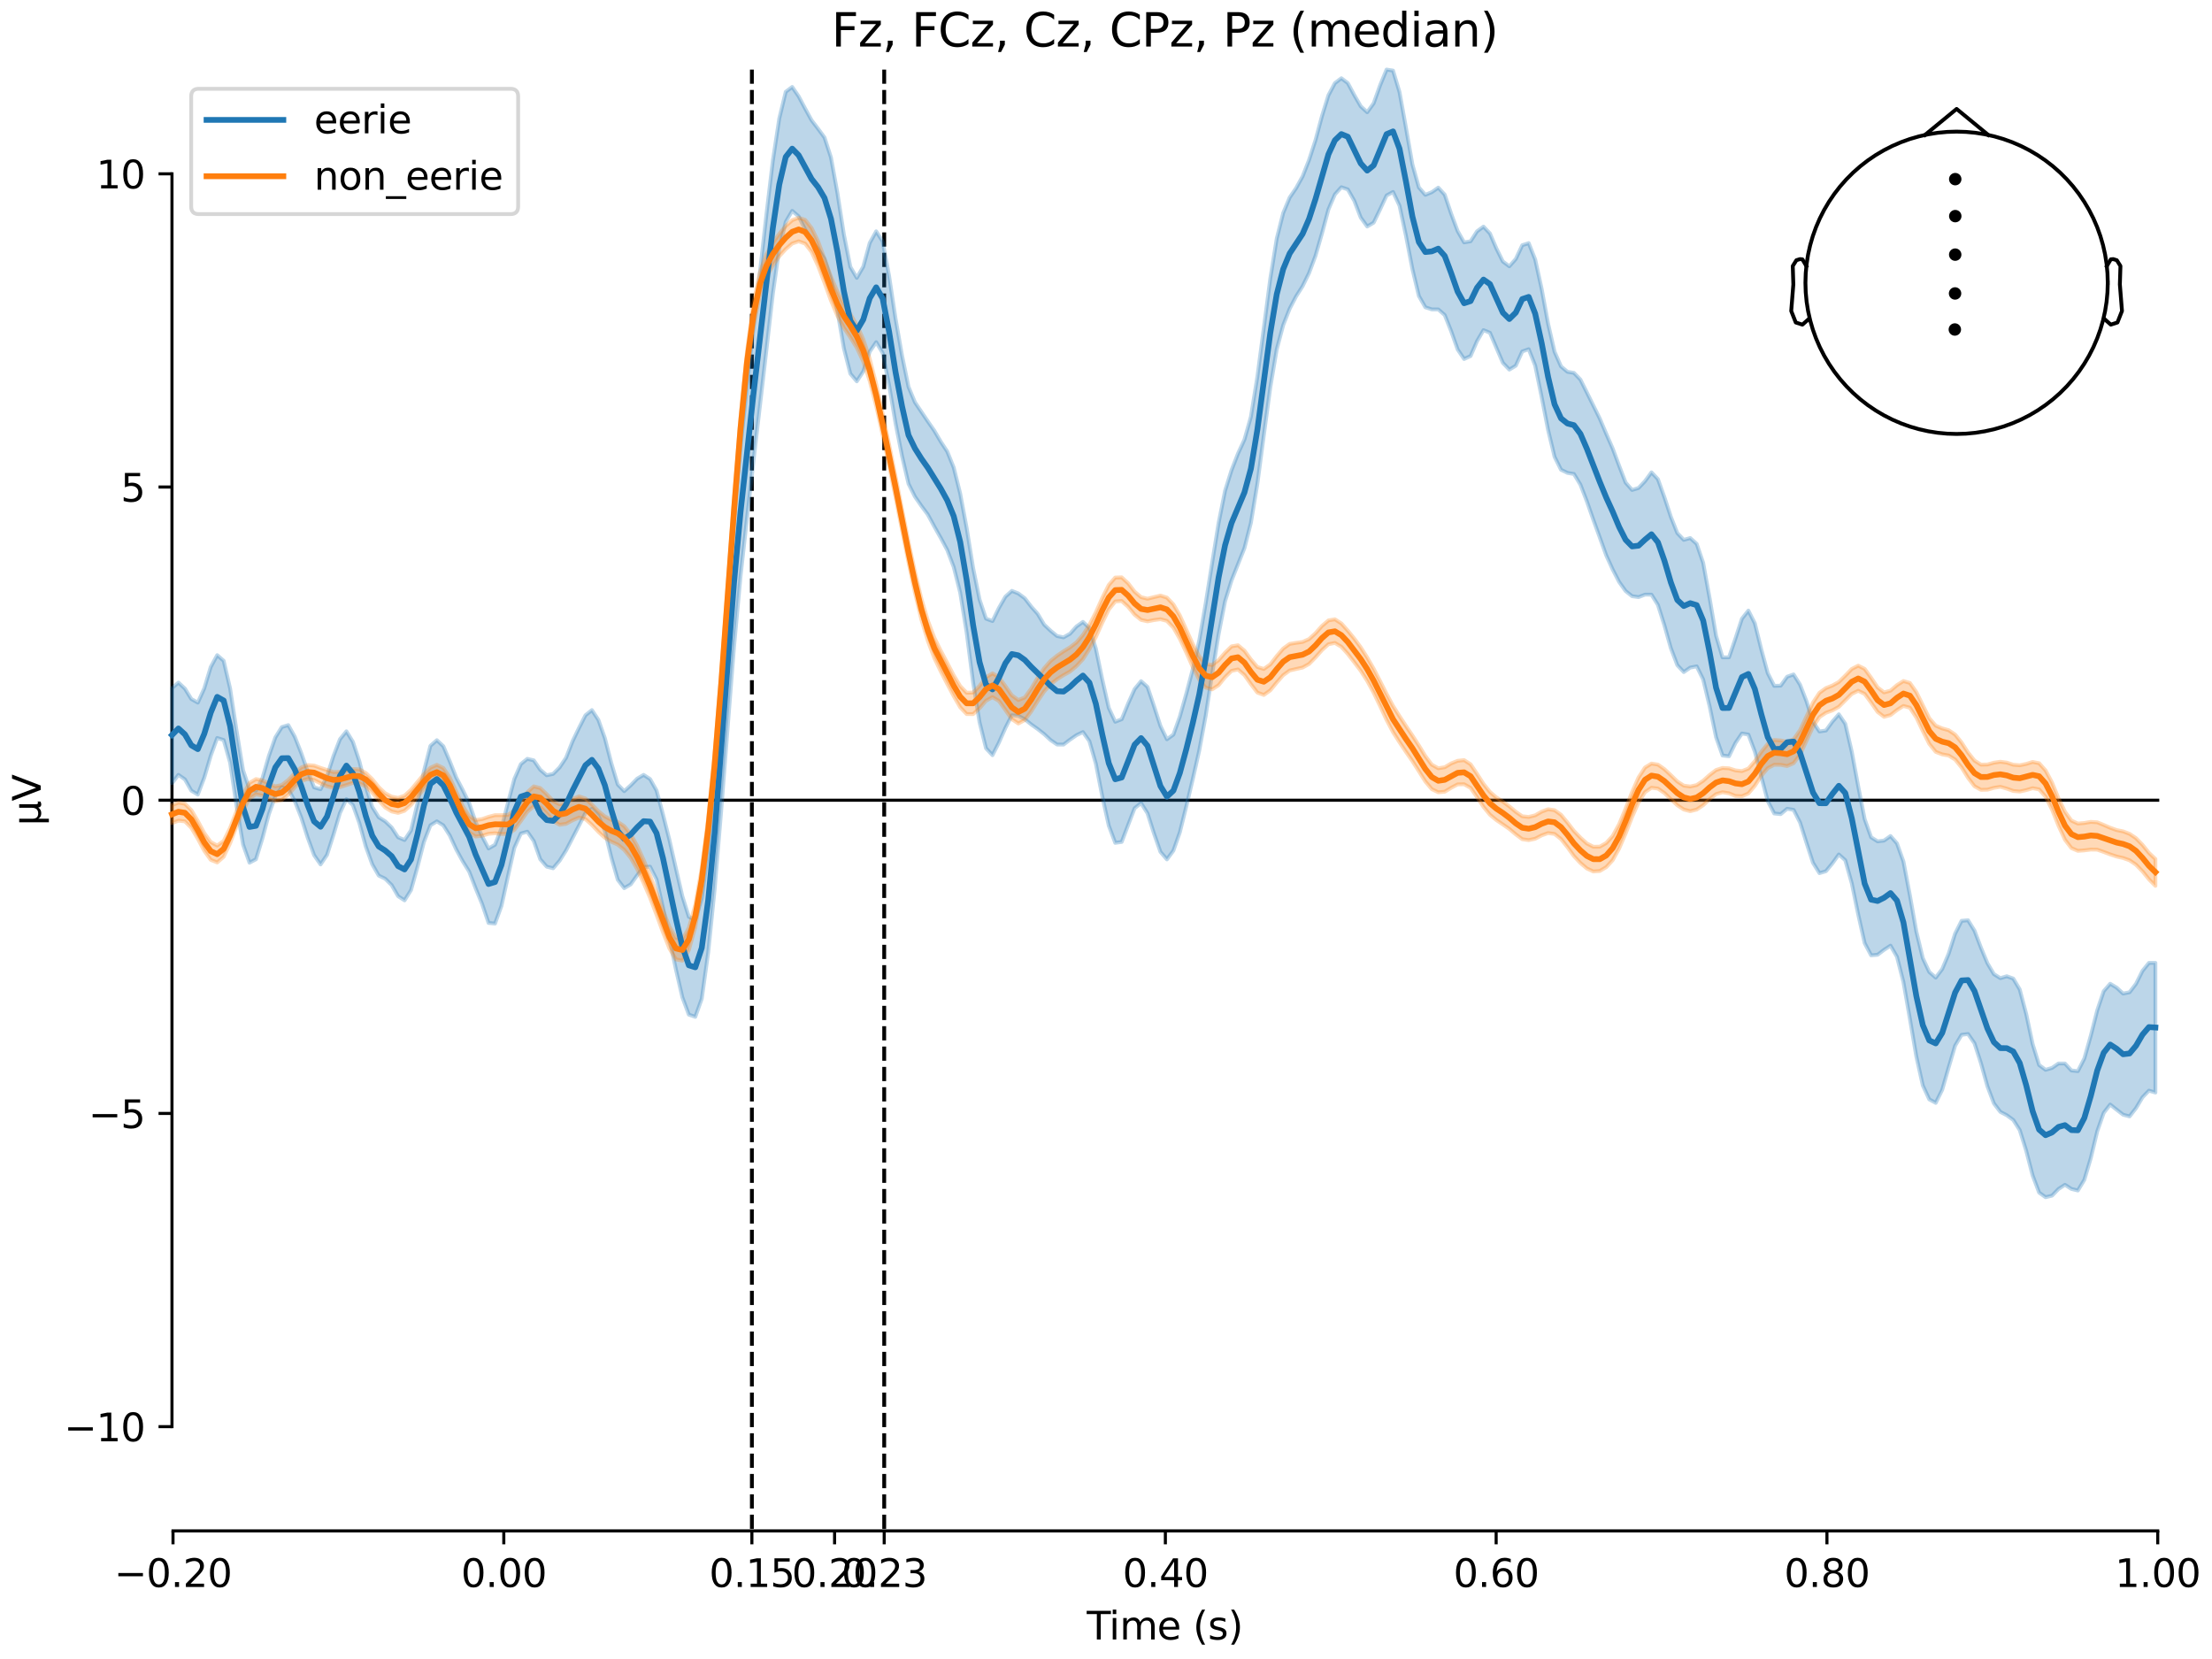 <?xml version="1.0" encoding="utf-8" standalone="no"?>
<!DOCTYPE svg PUBLIC "-//W3C//DTD SVG 1.1//EN"
  "http://www.w3.org/Graphics/SVG/1.1/DTD/svg11.dtd">
<svg xmlns:xlink="http://www.w3.org/1999/xlink" width="576pt" height="432pt" viewBox="0 0 576 432" xmlns="http://www.w3.org/2000/svg" version="1.1">
 <defs>
  <style type="text/css">*{stroke-linejoin: round; stroke-linecap: butt}</style>
 </defs>
 <g id="figure_1">
  <g id="patch_1">
   <path d="M 0 432 
L 576 432 
L 576 0 
L 0 0 
z
" style="fill: #ffffff"/>
  </g>
  <g id="axes_1">
   <g id="patch_2">
    <path d="M 44.783 398.644 
L 561.867 398.644 
L 561.867 18.118 
L 44.783 18.118 
L 44.783 398.644 
z
" style="fill: none; opacity: 0"/>
   </g>
   <g id="patch_3">
    <path d="M 44.783 371.503 
L 44.783 45.259 
" style="fill: none; stroke: #000000; stroke-width: 0.8; stroke-linejoin: miter; stroke-linecap: square"/>
   </g>
   <g id="LineCollection_1">
    <path d="M 195.79 18.118 
L 195.79 398.644 
" clip-path="url(#p1ca5999fbf)" style="fill: none; stroke-dasharray: 3.7,1.6; stroke-dashoffset: 0; stroke: #000000"/>
    <path d="M 230.244 18.118 
L 230.244 398.644 
" clip-path="url(#p1ca5999fbf)" style="fill: none; stroke-dasharray: 3.7,1.6; stroke-dashoffset: 0; stroke: #000000"/>
   </g>
   <g id="matplotlib.axis_1">
    <g id="xtick_1">
     <g id="line2d_1">
      <defs>
       <path id="m30f0b27f47" d="M 0 0 
L 0 3.5 
" style="stroke: #000000; stroke-width: 0.8"/>
      </defs>
      <g>
       <use xlink:href="#m30f0b27f47" x="45.052" y="398.644" style="stroke: #000000; stroke-width: 0.8"/>
      </g>
     </g>
     <g id="text_1">
      <!-- −0.20 -->
      <g transform="translate(29.73 413.242) scale(0.1 -0.1)">
       <defs>
        <path id="DejaVuSans-2212" d="M 678 2272 
L 4684 2272 
L 4684 1741 
L 678 1741 
L 678 2272 
z
" transform="scale(0.016)"/>
        <path id="DejaVuSans-30" d="M 2034 4250 
Q 1547 4250 1301 3770 
Q 1056 3291 1056 2328 
Q 1056 1369 1301 889 
Q 1547 409 2034 409 
Q 2525 409 2770 889 
Q 3016 1369 3016 2328 
Q 3016 3291 2770 3770 
Q 2525 4250 2034 4250 
z
M 2034 4750 
Q 2819 4750 3233 4129 
Q 3647 3509 3647 2328 
Q 3647 1150 3233 529 
Q 2819 -91 2034 -91 
Q 1250 -91 836 529 
Q 422 1150 422 2328 
Q 422 3509 836 4129 
Q 1250 4750 2034 4750 
z
" transform="scale(0.016)"/>
        <path id="DejaVuSans-2e" d="M 684 794 
L 1344 794 
L 1344 0 
L 684 0 
L 684 794 
z
" transform="scale(0.016)"/>
        <path id="DejaVuSans-32" d="M 1228 531 
L 3431 531 
L 3431 0 
L 469 0 
L 469 531 
Q 828 903 1448 1529 
Q 2069 2156 2228 2338 
Q 2531 2678 2651 2914 
Q 2772 3150 2772 3378 
Q 2772 3750 2511 3984 
Q 2250 4219 1831 4219 
Q 1534 4219 1204 4116 
Q 875 4013 500 3803 
L 500 4441 
Q 881 4594 1212 4672 
Q 1544 4750 1819 4750 
Q 2544 4750 2975 4387 
Q 3406 4025 3406 3419 
Q 3406 3131 3298 2873 
Q 3191 2616 2906 2266 
Q 2828 2175 2409 1742 
Q 1991 1309 1228 531 
z
" transform="scale(0.016)"/>
       </defs>
       <use xlink:href="#DejaVuSans-2212"/>
       <use xlink:href="#DejaVuSans-30" transform="translate(83.789 0)"/>
       <use xlink:href="#DejaVuSans-2e" transform="translate(147.412 0)"/>
       <use xlink:href="#DejaVuSans-32" transform="translate(179.199 0)"/>
       <use xlink:href="#DejaVuSans-30" transform="translate(242.822 0)"/>
      </g>
     </g>
    </g>
    <g id="xtick_2">
     <g id="line2d_2">
      <g>
       <use xlink:href="#m30f0b27f47" x="131.188" y="398.644" style="stroke: #000000; stroke-width: 0.8"/>
      </g>
     </g>
     <g id="text_2">
      <!-- 0.00 -->
      <g transform="translate(120.055 413.242) scale(0.1 -0.1)">
       <use xlink:href="#DejaVuSans-30"/>
       <use xlink:href="#DejaVuSans-2e" transform="translate(63.623 0)"/>
       <use xlink:href="#DejaVuSans-30" transform="translate(95.41 0)"/>
       <use xlink:href="#DejaVuSans-30" transform="translate(159.033 0)"/>
      </g>
     </g>
    </g>
    <g id="xtick_3">
     <g id="line2d_3">
      <g>
       <use xlink:href="#m30f0b27f47" x="195.79" y="398.644" style="stroke: #000000; stroke-width: 0.8"/>
      </g>
     </g>
     <g id="text_3">
      <!-- 0.15 -->
      <g transform="translate(184.657 413.242) scale(0.1 -0.1)">
       <defs>
        <path id="DejaVuSans-31" d="M 794 531 
L 1825 531 
L 1825 4091 
L 703 3866 
L 703 4441 
L 1819 4666 
L 2450 4666 
L 2450 531 
L 3481 531 
L 3481 0 
L 794 0 
L 794 531 
z
" transform="scale(0.016)"/>
        <path id="DejaVuSans-35" d="M 691 4666 
L 3169 4666 
L 3169 4134 
L 1269 4134 
L 1269 2991 
Q 1406 3038 1543 3061 
Q 1681 3084 1819 3084 
Q 2600 3084 3056 2656 
Q 3513 2228 3513 1497 
Q 3513 744 3044 326 
Q 2575 -91 1722 -91 
Q 1428 -91 1123 -41 
Q 819 9 494 109 
L 494 744 
Q 775 591 1075 516 
Q 1375 441 1709 441 
Q 2250 441 2565 725 
Q 2881 1009 2881 1497 
Q 2881 1984 2565 2268 
Q 2250 2553 1709 2553 
Q 1456 2553 1204 2497 
Q 953 2441 691 2322 
L 691 4666 
z
" transform="scale(0.016)"/>
       </defs>
       <use xlink:href="#DejaVuSans-30"/>
       <use xlink:href="#DejaVuSans-2e" transform="translate(63.623 0)"/>
       <use xlink:href="#DejaVuSans-31" transform="translate(95.41 0)"/>
       <use xlink:href="#DejaVuSans-35" transform="translate(159.033 0)"/>
      </g>
     </g>
    </g>
    <g id="xtick_4">
     <g id="line2d_4">
      <g>
       <use xlink:href="#m30f0b27f47" x="217.324" y="398.644" style="stroke: #000000; stroke-width: 0.8"/>
      </g>
     </g>
     <g id="text_4">
      <!-- 0.20 -->
      <g transform="translate(206.191 413.242) scale(0.1 -0.1)">
       <use xlink:href="#DejaVuSans-30"/>
       <use xlink:href="#DejaVuSans-2e" transform="translate(63.623 0)"/>
       <use xlink:href="#DejaVuSans-32" transform="translate(95.41 0)"/>
       <use xlink:href="#DejaVuSans-30" transform="translate(159.033 0)"/>
      </g>
     </g>
    </g>
    <g id="xtick_5">
     <g id="line2d_5">
      <g>
       <use xlink:href="#m30f0b27f47" x="230.244" y="398.644" style="stroke: #000000; stroke-width: 0.8"/>
      </g>
     </g>
     <g id="text_5">
      <!-- 0.23 -->
      <g transform="translate(219.111 413.242) scale(0.1 -0.1)">
       <defs>
        <path id="DejaVuSans-33" d="M 2597 2516 
Q 3050 2419 3304 2112 
Q 3559 1806 3559 1356 
Q 3559 666 3084 287 
Q 2609 -91 1734 -91 
Q 1441 -91 1130 -33 
Q 819 25 488 141 
L 488 750 
Q 750 597 1062 519 
Q 1375 441 1716 441 
Q 2309 441 2620 675 
Q 2931 909 2931 1356 
Q 2931 1769 2642 2001 
Q 2353 2234 1838 2234 
L 1294 2234 
L 1294 2753 
L 1863 2753 
Q 2328 2753 2575 2939 
Q 2822 3125 2822 3475 
Q 2822 3834 2567 4026 
Q 2313 4219 1838 4219 
Q 1578 4219 1281 4162 
Q 984 4106 628 3988 
L 628 4550 
Q 988 4650 1302 4700 
Q 1616 4750 1894 4750 
Q 2613 4750 3031 4423 
Q 3450 4097 3450 3541 
Q 3450 3153 3228 2886 
Q 3006 2619 2597 2516 
z
" transform="scale(0.016)"/>
       </defs>
       <use xlink:href="#DejaVuSans-30"/>
       <use xlink:href="#DejaVuSans-2e" transform="translate(63.623 0)"/>
       <use xlink:href="#DejaVuSans-32" transform="translate(95.41 0)"/>
       <use xlink:href="#DejaVuSans-33" transform="translate(159.033 0)"/>
      </g>
     </g>
    </g>
    <g id="xtick_6">
     <g id="line2d_6">
      <g>
       <use xlink:href="#m30f0b27f47" x="303.46" y="398.644" style="stroke: #000000; stroke-width: 0.8"/>
      </g>
     </g>
     <g id="text_6">
      <!-- 0.40 -->
      <g transform="translate(292.327 413.242) scale(0.1 -0.1)">
       <defs>
        <path id="DejaVuSans-34" d="M 2419 4116 
L 825 1625 
L 2419 1625 
L 2419 4116 
z
M 2253 4666 
L 3047 4666 
L 3047 1625 
L 3713 1625 
L 3713 1100 
L 3047 1100 
L 3047 0 
L 2419 0 
L 2419 1100 
L 313 1100 
L 313 1709 
L 2253 4666 
z
" transform="scale(0.016)"/>
       </defs>
       <use xlink:href="#DejaVuSans-30"/>
       <use xlink:href="#DejaVuSans-2e" transform="translate(63.623 0)"/>
       <use xlink:href="#DejaVuSans-34" transform="translate(95.41 0)"/>
       <use xlink:href="#DejaVuSans-30" transform="translate(159.033 0)"/>
      </g>
     </g>
    </g>
    <g id="xtick_7">
     <g id="line2d_7">
      <g>
       <use xlink:href="#m30f0b27f47" x="389.595" y="398.644" style="stroke: #000000; stroke-width: 0.8"/>
      </g>
     </g>
     <g id="text_7">
      <!-- 0.60 -->
      <g transform="translate(378.463 413.242) scale(0.1 -0.1)">
       <defs>
        <path id="DejaVuSans-36" d="M 2113 2584 
Q 1688 2584 1439 2293 
Q 1191 2003 1191 1497 
Q 1191 994 1439 701 
Q 1688 409 2113 409 
Q 2538 409 2786 701 
Q 3034 994 3034 1497 
Q 3034 2003 2786 2293 
Q 2538 2584 2113 2584 
z
M 3366 4563 
L 3366 3988 
Q 3128 4100 2886 4159 
Q 2644 4219 2406 4219 
Q 1781 4219 1451 3797 
Q 1122 3375 1075 2522 
Q 1259 2794 1537 2939 
Q 1816 3084 2150 3084 
Q 2853 3084 3261 2657 
Q 3669 2231 3669 1497 
Q 3669 778 3244 343 
Q 2819 -91 2113 -91 
Q 1303 -91 875 529 
Q 447 1150 447 2328 
Q 447 3434 972 4092 
Q 1497 4750 2381 4750 
Q 2619 4750 2861 4703 
Q 3103 4656 3366 4563 
z
" transform="scale(0.016)"/>
       </defs>
       <use xlink:href="#DejaVuSans-30"/>
       <use xlink:href="#DejaVuSans-2e" transform="translate(63.623 0)"/>
       <use xlink:href="#DejaVuSans-36" transform="translate(95.41 0)"/>
       <use xlink:href="#DejaVuSans-30" transform="translate(159.033 0)"/>
      </g>
     </g>
    </g>
    <g id="xtick_8">
     <g id="line2d_8">
      <g>
       <use xlink:href="#m30f0b27f47" x="475.731" y="398.644" style="stroke: #000000; stroke-width: 0.8"/>
      </g>
     </g>
     <g id="text_8">
      <!-- 0.80 -->
      <g transform="translate(464.598 413.242) scale(0.1 -0.1)">
       <defs>
        <path id="DejaVuSans-38" d="M 2034 2216 
Q 1584 2216 1326 1975 
Q 1069 1734 1069 1313 
Q 1069 891 1326 650 
Q 1584 409 2034 409 
Q 2484 409 2743 651 
Q 3003 894 3003 1313 
Q 3003 1734 2745 1975 
Q 2488 2216 2034 2216 
z
M 1403 2484 
Q 997 2584 770 2862 
Q 544 3141 544 3541 
Q 544 4100 942 4425 
Q 1341 4750 2034 4750 
Q 2731 4750 3128 4425 
Q 3525 4100 3525 3541 
Q 3525 3141 3298 2862 
Q 3072 2584 2669 2484 
Q 3125 2378 3379 2068 
Q 3634 1759 3634 1313 
Q 3634 634 3220 271 
Q 2806 -91 2034 -91 
Q 1263 -91 848 271 
Q 434 634 434 1313 
Q 434 1759 690 2068 
Q 947 2378 1403 2484 
z
M 1172 3481 
Q 1172 3119 1398 2916 
Q 1625 2713 2034 2713 
Q 2441 2713 2670 2916 
Q 2900 3119 2900 3481 
Q 2900 3844 2670 4047 
Q 2441 4250 2034 4250 
Q 1625 4250 1398 4047 
Q 1172 3844 1172 3481 
z
" transform="scale(0.016)"/>
       </defs>
       <use xlink:href="#DejaVuSans-30"/>
       <use xlink:href="#DejaVuSans-2e" transform="translate(63.623 0)"/>
       <use xlink:href="#DejaVuSans-38" transform="translate(95.41 0)"/>
       <use xlink:href="#DejaVuSans-30" transform="translate(159.033 0)"/>
      </g>
     </g>
    </g>
    <g id="xtick_9">
     <g id="line2d_9">
      <g>
       <use xlink:href="#m30f0b27f47" x="561.867" y="398.644" style="stroke: #000000; stroke-width: 0.8"/>
      </g>
     </g>
     <g id="text_9">
      <!-- 1.00 -->
      <g transform="translate(550.734 413.242) scale(0.1 -0.1)">
       <use xlink:href="#DejaVuSans-31"/>
       <use xlink:href="#DejaVuSans-2e" transform="translate(63.623 0)"/>
       <use xlink:href="#DejaVuSans-30" transform="translate(95.41 0)"/>
       <use xlink:href="#DejaVuSans-30" transform="translate(159.033 0)"/>
      </g>
     </g>
    </g>
    <g id="text_10">
     <!-- Time (s) -->
     <g transform="translate(282.996 426.92) scale(0.1 -0.1)">
      <defs>
       <path id="DejaVuSans-54" d="M -19 4666 
L 3928 4666 
L 3928 4134 
L 2272 4134 
L 2272 0 
L 1638 0 
L 1638 4134 
L -19 4134 
L -19 4666 
z
" transform="scale(0.016)"/>
       <path id="DejaVuSans-69" d="M 603 3500 
L 1178 3500 
L 1178 0 
L 603 0 
L 603 3500 
z
M 603 4863 
L 1178 4863 
L 1178 4134 
L 603 4134 
L 603 4863 
z
" transform="scale(0.016)"/>
       <path id="DejaVuSans-6d" d="M 3328 2828 
Q 3544 3216 3844 3400 
Q 4144 3584 4550 3584 
Q 5097 3584 5394 3201 
Q 5691 2819 5691 2113 
L 5691 0 
L 5113 0 
L 5113 2094 
Q 5113 2597 4934 2840 
Q 4756 3084 4391 3084 
Q 3944 3084 3684 2787 
Q 3425 2491 3425 1978 
L 3425 0 
L 2847 0 
L 2847 2094 
Q 2847 2600 2669 2842 
Q 2491 3084 2119 3084 
Q 1678 3084 1418 2786 
Q 1159 2488 1159 1978 
L 1159 0 
L 581 0 
L 581 3500 
L 1159 3500 
L 1159 2956 
Q 1356 3278 1631 3431 
Q 1906 3584 2284 3584 
Q 2666 3584 2933 3390 
Q 3200 3197 3328 2828 
z
" transform="scale(0.016)"/>
       <path id="DejaVuSans-65" d="M 3597 1894 
L 3597 1613 
L 953 1613 
Q 991 1019 1311 708 
Q 1631 397 2203 397 
Q 2534 397 2845 478 
Q 3156 559 3463 722 
L 3463 178 
Q 3153 47 2828 -22 
Q 2503 -91 2169 -91 
Q 1331 -91 842 396 
Q 353 884 353 1716 
Q 353 2575 817 3079 
Q 1281 3584 2069 3584 
Q 2775 3584 3186 3129 
Q 3597 2675 3597 1894 
z
M 3022 2063 
Q 3016 2534 2758 2815 
Q 2500 3097 2075 3097 
Q 1594 3097 1305 2825 
Q 1016 2553 972 2059 
L 3022 2063 
z
" transform="scale(0.016)"/>
       <path id="DejaVuSans-20" transform="scale(0.016)"/>
       <path id="DejaVuSans-28" d="M 1984 4856 
Q 1566 4138 1362 3434 
Q 1159 2731 1159 2009 
Q 1159 1288 1364 580 
Q 1569 -128 1984 -844 
L 1484 -844 
Q 1016 -109 783 600 
Q 550 1309 550 2009 
Q 550 2706 781 3412 
Q 1013 4119 1484 4856 
L 1984 4856 
z
" transform="scale(0.016)"/>
       <path id="DejaVuSans-73" d="M 2834 3397 
L 2834 2853 
Q 2591 2978 2328 3040 
Q 2066 3103 1784 3103 
Q 1356 3103 1142 2972 
Q 928 2841 928 2578 
Q 928 2378 1081 2264 
Q 1234 2150 1697 2047 
L 1894 2003 
Q 2506 1872 2764 1633 
Q 3022 1394 3022 966 
Q 3022 478 2636 193 
Q 2250 -91 1575 -91 
Q 1294 -91 989 -36 
Q 684 19 347 128 
L 347 722 
Q 666 556 975 473 
Q 1284 391 1588 391 
Q 1994 391 2212 530 
Q 2431 669 2431 922 
Q 2431 1156 2273 1281 
Q 2116 1406 1581 1522 
L 1381 1569 
Q 847 1681 609 1914 
Q 372 2147 372 2553 
Q 372 3047 722 3315 
Q 1072 3584 1716 3584 
Q 2034 3584 2315 3537 
Q 2597 3491 2834 3397 
z
" transform="scale(0.016)"/>
       <path id="DejaVuSans-29" d="M 513 4856 
L 1013 4856 
Q 1481 4119 1714 3412 
Q 1947 2706 1947 2009 
Q 1947 1309 1714 600 
Q 1481 -109 1013 -844 
L 513 -844 
Q 928 -128 1133 580 
Q 1338 1288 1338 2009 
Q 1338 2731 1133 3434 
Q 928 4138 513 4856 
z
" transform="scale(0.016)"/>
      </defs>
      <use xlink:href="#DejaVuSans-54"/>
      <use xlink:href="#DejaVuSans-69" transform="translate(57.959 0)"/>
      <use xlink:href="#DejaVuSans-6d" transform="translate(85.742 0)"/>
      <use xlink:href="#DejaVuSans-65" transform="translate(183.154 0)"/>
      <use xlink:href="#DejaVuSans-20" transform="translate(244.678 0)"/>
      <use xlink:href="#DejaVuSans-28" transform="translate(276.465 0)"/>
      <use xlink:href="#DejaVuSans-73" transform="translate(315.479 0)"/>
      <use xlink:href="#DejaVuSans-29" transform="translate(367.578 0)"/>
     </g>
    </g>
   </g>
   <g id="matplotlib.axis_2">
    <g id="ytick_1">
     <g id="line2d_10">
      <defs>
       <path id="m6138b27384" d="M 0 0 
L -3.5 0 
" style="stroke: #000000; stroke-width: 0.8"/>
      </defs>
      <g>
       <use xlink:href="#m6138b27384" x="44.783" y="371.503" style="stroke: #000000; stroke-width: 0.8"/>
      </g>
     </g>
     <g id="text_11">
      <!-- −10 -->
      <g transform="translate(16.678 375.302) scale(0.1 -0.1)">
       <use xlink:href="#DejaVuSans-2212"/>
       <use xlink:href="#DejaVuSans-31" transform="translate(83.789 0)"/>
       <use xlink:href="#DejaVuSans-30" transform="translate(147.412 0)"/>
      </g>
     </g>
    </g>
    <g id="ytick_2">
     <g id="line2d_11">
      <g>
       <use xlink:href="#m6138b27384" x="44.783" y="289.942" style="stroke: #000000; stroke-width: 0.8"/>
      </g>
     </g>
     <g id="text_12">
      <!-- −5 -->
      <g transform="translate(23.041 293.741) scale(0.1 -0.1)">
       <use xlink:href="#DejaVuSans-2212"/>
       <use xlink:href="#DejaVuSans-35" transform="translate(83.789 0)"/>
      </g>
     </g>
    </g>
    <g id="ytick_3">
     <g id="line2d_12">
      <g>
       <use xlink:href="#m6138b27384" x="44.783" y="208.381" style="stroke: #000000; stroke-width: 0.8"/>
      </g>
     </g>
     <g id="text_13">
      <!-- 0 -->
      <g transform="translate(31.421 212.18) scale(0.1 -0.1)">
       <use xlink:href="#DejaVuSans-30"/>
      </g>
     </g>
    </g>
    <g id="ytick_4">
     <g id="line2d_13">
      <g>
       <use xlink:href="#m6138b27384" x="44.783" y="126.82" style="stroke: #000000; stroke-width: 0.8"/>
      </g>
     </g>
     <g id="text_14">
      <!-- 5 -->
      <g transform="translate(31.421 130.619) scale(0.1 -0.1)">
       <use xlink:href="#DejaVuSans-35"/>
      </g>
     </g>
    </g>
    <g id="ytick_5">
     <g id="line2d_14">
      <g>
       <use xlink:href="#m6138b27384" x="44.783" y="45.259" style="stroke: #000000; stroke-width: 0.8"/>
      </g>
     </g>
     <g id="text_15">
      <!-- 10 -->
      <g transform="translate(25.058 49.058) scale(0.1 -0.1)">
       <use xlink:href="#DejaVuSans-31"/>
       <use xlink:href="#DejaVuSans-30" transform="translate(63.623 0)"/>
      </g>
     </g>
    </g>
    <g id="text_16">
     <!-- µV -->
     <g transform="translate(10.599 214.982) rotate(-90) scale(0.1 -0.1)">
      <defs>
       <path id="DejaVuSans-b5" d="M 544 -1331 
L 544 3500 
L 1119 3500 
L 1119 1325 
Q 1119 872 1334 640 
Q 1550 409 1972 409 
Q 2434 409 2667 671 
Q 2900 934 2900 1459 
L 2900 3500 
L 3475 3500 
L 3475 806 
Q 3475 619 3529 530 
Q 3584 441 3700 441 
Q 3728 441 3778 458 
Q 3828 475 3916 513 
L 3916 50 
Q 3788 -22 3673 -56 
Q 3559 -91 3450 -91 
Q 3234 -91 3106 31 
Q 2978 153 2931 403 
Q 2775 156 2548 32 
Q 2322 -91 2016 -91 
Q 1697 -91 1473 31 
Q 1250 153 1119 397 
L 1119 -1331 
L 544 -1331 
z
" transform="scale(0.016)"/>
       <path id="DejaVuSans-56" d="M 1831 0 
L 50 4666 
L 709 4666 
L 2188 738 
L 3669 4666 
L 4325 4666 
L 2547 0 
L 1831 0 
z
" transform="scale(0.016)"/>
      </defs>
      <use xlink:href="#DejaVuSans-b5"/>
      <use xlink:href="#DejaVuSans-56" transform="translate(63.623 0)"/>
     </g>
    </g>
   </g>
   <g id="patch_4">
    <path d="M 45.052 398.644 
L 561.867 398.644 
" style="fill: none; stroke: #000000; stroke-width: 0.8; stroke-linejoin: miter; stroke-linecap: square"/>
   </g>
   <g id="patch_5">
    <path d="M 44.783 208.381 
L 561.867 208.381 
" style="fill: none; stroke: #000000; stroke-width: 0.8; stroke-linejoin: miter; stroke-linecap: square"/>
   </g>
   <g id="text_17">
    <!-- Fz, FCz, Cz, CPz, Pz (median) -->
    <g transform="translate(216.538 12.118) scale(0.12 -0.12)">
     <defs>
      <path id="DejaVuSans-46" d="M 628 4666 
L 3309 4666 
L 3309 4134 
L 1259 4134 
L 1259 2759 
L 3109 2759 
L 3109 2228 
L 1259 2228 
L 1259 0 
L 628 0 
L 628 4666 
z
" transform="scale(0.016)"/>
      <path id="DejaVuSans-7a" d="M 353 3500 
L 3084 3500 
L 3084 2975 
L 922 459 
L 3084 459 
L 3084 0 
L 275 0 
L 275 525 
L 2438 3041 
L 353 3041 
L 353 3500 
z
" transform="scale(0.016)"/>
      <path id="DejaVuSans-2c" d="M 750 794 
L 1409 794 
L 1409 256 
L 897 -744 
L 494 -744 
L 750 256 
L 750 794 
z
" transform="scale(0.016)"/>
      <path id="DejaVuSans-43" d="M 4122 4306 
L 4122 3641 
Q 3803 3938 3442 4084 
Q 3081 4231 2675 4231 
Q 1875 4231 1450 3742 
Q 1025 3253 1025 2328 
Q 1025 1406 1450 917 
Q 1875 428 2675 428 
Q 3081 428 3442 575 
Q 3803 722 4122 1019 
L 4122 359 
Q 3791 134 3420 21 
Q 3050 -91 2638 -91 
Q 1578 -91 968 557 
Q 359 1206 359 2328 
Q 359 3453 968 4101 
Q 1578 4750 2638 4750 
Q 3056 4750 3426 4639 
Q 3797 4528 4122 4306 
z
" transform="scale(0.016)"/>
      <path id="DejaVuSans-50" d="M 1259 4147 
L 1259 2394 
L 2053 2394 
Q 2494 2394 2734 2622 
Q 2975 2850 2975 3272 
Q 2975 3691 2734 3919 
Q 2494 4147 2053 4147 
L 1259 4147 
z
M 628 4666 
L 2053 4666 
Q 2838 4666 3239 4311 
Q 3641 3956 3641 3272 
Q 3641 2581 3239 2228 
Q 2838 1875 2053 1875 
L 1259 1875 
L 1259 0 
L 628 0 
L 628 4666 
z
" transform="scale(0.016)"/>
      <path id="DejaVuSans-64" d="M 2906 2969 
L 2906 4863 
L 3481 4863 
L 3481 0 
L 2906 0 
L 2906 525 
Q 2725 213 2448 61 
Q 2172 -91 1784 -91 
Q 1150 -91 751 415 
Q 353 922 353 1747 
Q 353 2572 751 3078 
Q 1150 3584 1784 3584 
Q 2172 3584 2448 3432 
Q 2725 3281 2906 2969 
z
M 947 1747 
Q 947 1113 1208 752 
Q 1469 391 1925 391 
Q 2381 391 2643 752 
Q 2906 1113 2906 1747 
Q 2906 2381 2643 2742 
Q 2381 3103 1925 3103 
Q 1469 3103 1208 2742 
Q 947 2381 947 1747 
z
" transform="scale(0.016)"/>
      <path id="DejaVuSans-61" d="M 2194 1759 
Q 1497 1759 1228 1600 
Q 959 1441 959 1056 
Q 959 750 1161 570 
Q 1363 391 1709 391 
Q 2188 391 2477 730 
Q 2766 1069 2766 1631 
L 2766 1759 
L 2194 1759 
z
M 3341 1997 
L 3341 0 
L 2766 0 
L 2766 531 
Q 2569 213 2275 61 
Q 1981 -91 1556 -91 
Q 1019 -91 701 211 
Q 384 513 384 1019 
Q 384 1609 779 1909 
Q 1175 2209 1959 2209 
L 2766 2209 
L 2766 2266 
Q 2766 2663 2505 2880 
Q 2244 3097 1772 3097 
Q 1472 3097 1187 3025 
Q 903 2953 641 2809 
L 641 3341 
Q 956 3463 1253 3523 
Q 1550 3584 1831 3584 
Q 2591 3584 2966 3190 
Q 3341 2797 3341 1997 
z
" transform="scale(0.016)"/>
      <path id="DejaVuSans-6e" d="M 3513 2113 
L 3513 0 
L 2938 0 
L 2938 2094 
Q 2938 2591 2744 2837 
Q 2550 3084 2163 3084 
Q 1697 3084 1428 2787 
Q 1159 2491 1159 1978 
L 1159 0 
L 581 0 
L 581 3500 
L 1159 3500 
L 1159 2956 
Q 1366 3272 1645 3428 
Q 1925 3584 2291 3584 
Q 2894 3584 3203 3211 
Q 3513 2838 3513 2113 
z
" transform="scale(0.016)"/>
     </defs>
     <use xlink:href="#DejaVuSans-46"/>
     <use xlink:href="#DejaVuSans-7a" transform="translate(57.52 0)"/>
     <use xlink:href="#DejaVuSans-2c" transform="translate(110.01 0)"/>
     <use xlink:href="#DejaVuSans-20" transform="translate(141.797 0)"/>
     <use xlink:href="#DejaVuSans-46" transform="translate(173.584 0)"/>
     <use xlink:href="#DejaVuSans-43" transform="translate(231.104 0)"/>
     <use xlink:href="#DejaVuSans-7a" transform="translate(300.928 0)"/>
     <use xlink:href="#DejaVuSans-2c" transform="translate(353.418 0)"/>
     <use xlink:href="#DejaVuSans-20" transform="translate(385.205 0)"/>
     <use xlink:href="#DejaVuSans-43" transform="translate(416.992 0)"/>
     <use xlink:href="#DejaVuSans-7a" transform="translate(486.816 0)"/>
     <use xlink:href="#DejaVuSans-2c" transform="translate(539.307 0)"/>
     <use xlink:href="#DejaVuSans-20" transform="translate(571.094 0)"/>
     <use xlink:href="#DejaVuSans-43" transform="translate(602.881 0)"/>
     <use xlink:href="#DejaVuSans-50" transform="translate(672.705 0)"/>
     <use xlink:href="#DejaVuSans-7a" transform="translate(733.008 0)"/>
     <use xlink:href="#DejaVuSans-2c" transform="translate(785.498 0)"/>
     <use xlink:href="#DejaVuSans-20" transform="translate(817.285 0)"/>
     <use xlink:href="#DejaVuSans-50" transform="translate(849.072 0)"/>
     <use xlink:href="#DejaVuSans-7a" transform="translate(909.375 0)"/>
     <use xlink:href="#DejaVuSans-20" transform="translate(961.865 0)"/>
     <use xlink:href="#DejaVuSans-28" transform="translate(993.652 0)"/>
     <use xlink:href="#DejaVuSans-6d" transform="translate(1032.666 0)"/>
     <use xlink:href="#DejaVuSans-65" transform="translate(1130.078 0)"/>
     <use xlink:href="#DejaVuSans-64" transform="translate(1191.602 0)"/>
     <use xlink:href="#DejaVuSans-69" transform="translate(1255.078 0)"/>
     <use xlink:href="#DejaVuSans-61" transform="translate(1282.861 0)"/>
     <use xlink:href="#DejaVuSans-6e" transform="translate(1344.141 0)"/>
     <use xlink:href="#DejaVuSans-29" transform="translate(1407.52 0)"/>
    </g>
   </g>
   <g id="legend_1">
    <g id="patch_6">
     <path d="M 51.783 55.753 
L 132.925 55.753 
Q 134.925 55.753 134.925 53.753 
L 134.925 25.118 
Q 134.925 23.118 132.925 23.118 
L 51.783 23.118 
Q 49.783 23.118 49.783 25.118 
L 49.783 53.753 
Q 49.783 55.753 51.783 55.753 
z
" style="fill: #ffffff; opacity: 0.8; stroke: #cccccc; stroke-linejoin: miter"/>
    </g>
    <g id="line2d_15">
     <path d="M 53.783 31.217 
L 63.783 31.217 
L 73.783 31.217 
" style="fill: none; stroke: #1f77b4; stroke-width: 1.5; stroke-linecap: square"/>
    </g>
    <g id="text_18">
     <!-- eerie -->
     <g transform="translate(81.783 34.717) scale(0.1 -0.1)">
      <defs>
       <path id="DejaVuSans-72" d="M 2631 2963 
Q 2534 3019 2420 3045 
Q 2306 3072 2169 3072 
Q 1681 3072 1420 2755 
Q 1159 2438 1159 1844 
L 1159 0 
L 581 0 
L 581 3500 
L 1159 3500 
L 1159 2956 
Q 1341 3275 1631 3429 
Q 1922 3584 2338 3584 
Q 2397 3584 2469 3576 
Q 2541 3569 2628 3553 
L 2631 2963 
z
" transform="scale(0.016)"/>
      </defs>
      <use xlink:href="#DejaVuSans-65"/>
      <use xlink:href="#DejaVuSans-65" transform="translate(61.523 0)"/>
      <use xlink:href="#DejaVuSans-72" transform="translate(123.047 0)"/>
      <use xlink:href="#DejaVuSans-69" transform="translate(164.16 0)"/>
      <use xlink:href="#DejaVuSans-65" transform="translate(191.943 0)"/>
     </g>
    </g>
    <g id="line2d_16">
     <path d="M 53.783 45.895 
L 63.783 45.895 
L 73.783 45.895 
" style="fill: none; stroke: #ff7f0e; stroke-width: 1.5; stroke-linecap: square"/>
    </g>
    <g id="text_19">
     <!-- non_eerie -->
     <g transform="translate(81.783 49.395) scale(0.1 -0.1)">
      <defs>
       <path id="DejaVuSans-6f" d="M 1959 3097 
Q 1497 3097 1228 2736 
Q 959 2375 959 1747 
Q 959 1119 1226 758 
Q 1494 397 1959 397 
Q 2419 397 2687 759 
Q 2956 1122 2956 1747 
Q 2956 2369 2687 2733 
Q 2419 3097 1959 3097 
z
M 1959 3584 
Q 2709 3584 3137 3096 
Q 3566 2609 3566 1747 
Q 3566 888 3137 398 
Q 2709 -91 1959 -91 
Q 1206 -91 779 398 
Q 353 888 353 1747 
Q 353 2609 779 3096 
Q 1206 3584 1959 3584 
z
" transform="scale(0.016)"/>
       <path id="DejaVuSans-5f" d="M 3263 -1063 
L 3263 -1509 
L -63 -1509 
L -63 -1063 
L 3263 -1063 
z
" transform="scale(0.016)"/>
      </defs>
      <use xlink:href="#DejaVuSans-6e"/>
      <use xlink:href="#DejaVuSans-6f" transform="translate(63.379 0)"/>
      <use xlink:href="#DejaVuSans-6e" transform="translate(124.561 0)"/>
      <use xlink:href="#DejaVuSans-5f" transform="translate(187.939 0)"/>
      <use xlink:href="#DejaVuSans-65" transform="translate(237.939 0)"/>
      <use xlink:href="#DejaVuSans-65" transform="translate(299.463 0)"/>
      <use xlink:href="#DejaVuSans-72" transform="translate(360.986 0)"/>
      <use xlink:href="#DejaVuSans-69" transform="translate(402.1 0)"/>
      <use xlink:href="#DejaVuSans-65" transform="translate(429.883 0)"/>
     </g>
    </g>
   </g>
   <g id="FillBetweenPolyCollection_1">
    <defs>
     <path id="mebc41b5fae" d="M 44.783 -252.804 
L 44.783 -228.038 
L 46.465 -230.233 
L 48.148 -229.052 
L 49.83 -226.098 
L 51.512 -225.097 
L 53.195 -229.51 
L 54.877 -235.202 
L 56.559 -239.827 
L 58.242 -239.298 
L 59.924 -233.379 
L 61.606 -222.083 
L 63.289 -212.089 
L 64.971 -207.356 
L 66.653 -208.252 
L 68.336 -213.693 
L 70.018 -220.018 
L 71.7 -224.712 
L 73.383 -227.001 
L 75.065 -226.515 
L 76.748 -223.41 
L 78.43 -219.157 
L 80.112 -213.901 
L 81.795 -209.315 
L 83.477 -206.902 
L 85.159 -209.386 
L 86.842 -214.638 
L 88.524 -220.29 
L 90.206 -223.914 
L 91.889 -222.374 
L 93.571 -217.685 
L 95.253 -211.57 
L 96.936 -206.924 
L 98.618 -204.005 
L 100.3 -203.18 
L 101.983 -201.524 
L 103.665 -198.632 
L 105.347 -197.547 
L 107.03 -200.227 
L 108.712 -206.244 
L 110.394 -212.759 
L 112.077 -217.083 
L 113.759 -218.121 
L 115.441 -217.073 
L 117.124 -214.424 
L 118.806 -210.798 
L 120.488 -207.73 
L 122.171 -205.031 
L 123.853 -200.694 
L 125.535 -196.618 
L 127.218 -191.665 
L 128.9 -191.507 
L 130.582 -196.112 
L 132.265 -203.779 
L 133.947 -211.236 
L 135.629 -214.953 
L 137.312 -215.438 
L 138.994 -212.997 
L 140.676 -208.26 
L 142.359 -206.328 
L 144.041 -205.902 
L 145.723 -207.875 
L 147.406 -210.543 
L 149.088 -213.773 
L 150.77 -217.015 
L 152.453 -220.347 
L 154.135 -221.388 
L 155.817 -219.587 
L 157.5 -215.664 
L 159.182 -208.751 
L 160.864 -202.914 
L 162.547 -200.726 
L 164.229 -201.709 
L 165.912 -204.056 
L 167.594 -206.224 
L 169.276 -206.318 
L 170.959 -202.999 
L 172.641 -195.646 
L 174.323 -187.537 
L 176.006 -179.577 
L 177.688 -172.292 
L 179.37 -167.793 
L 181.053 -167.216 
L 182.735 -171.918 
L 184.417 -183.996 
L 186.1 -200.528 
L 187.782 -220.721 
L 189.464 -242.34 
L 191.147 -263.669 
L 192.829 -281.865 
L 194.511 -297.026 
L 196.194 -311.832 
L 197.876 -326.214 
L 199.558 -340.708 
L 201.241 -355.426 
L 202.923 -367.248 
L 204.605 -374.222 
L 206.288 -377.092 
L 207.97 -375.659 
L 209.652 -372.248 
L 211.335 -369.271 
L 213.017 -367.208 
L 214.699 -364.603 
L 216.382 -359.303 
L 218.064 -351.016 
L 219.746 -341.289 
L 221.429 -334.686 
L 223.111 -332.702 
L 224.793 -335.27 
L 226.476 -340.424 
L 228.158 -342.897 
L 229.84 -340.08 
L 231.523 -331.669 
L 233.205 -321.748 
L 234.887 -313.251 
L 236.57 -306.027 
L 238.252 -302.668 
L 239.934 -300.247 
L 241.617 -297.975 
L 243.299 -294.877 
L 244.981 -291.902 
L 246.664 -288.768 
L 248.346 -284.348 
L 250.028 -277.696 
L 251.711 -267.307 
L 253.393 -254.284 
L 255.076 -243.914 
L 256.758 -237.136 
L 258.44 -235.347 
L 260.123 -238.649 
L 261.805 -242.436 
L 263.487 -245.746 
L 265.17 -245.598 
L 266.852 -244.704 
L 268.534 -243.353 
L 270.217 -242.161 
L 271.899 -240.837 
L 273.581 -239.28 
L 275.264 -238.125 
L 276.946 -238.115 
L 278.628 -239.394 
L 280.311 -240.56 
L 281.993 -241.371 
L 283.675 -239.006 
L 285.358 -233.133 
L 287.04 -224.575 
L 288.722 -217.007 
L 290.405 -212.528 
L 292.087 -212.763 
L 293.769 -217.183 
L 295.452 -221.538 
L 297.134 -222.88 
L 298.816 -220.201 
L 300.499 -214.945 
L 302.181 -210.166 
L 303.863 -208.219 
L 305.546 -210.488 
L 307.228 -215.269 
L 308.91 -222.028 
L 310.593 -229.084 
L 312.275 -236.526 
L 313.957 -245.593 
L 315.64 -256.499 
L 317.322 -266.85 
L 319.004 -275.429 
L 320.687 -280.826 
L 322.369 -285.059 
L 324.051 -289.266 
L 325.734 -295.859 
L 327.416 -306.02 
L 329.098 -318.687 
L 330.781 -331.102 
L 332.463 -341.039 
L 334.145 -347.329 
L 335.828 -351.605 
L 337.51 -354.832 
L 339.192 -357.471 
L 340.875 -360.9 
L 342.557 -365.403 
L 344.239 -371.202 
L 345.922 -377.464 
L 347.604 -381.371 
L 349.287 -383.245 
L 350.969 -382.674 
L 352.651 -379.72 
L 354.334 -375.347 
L 356.016 -373.019 
L 357.698 -374.022 
L 359.381 -377.491 
L 361.063 -381.097 
L 362.745 -382.013 
L 364.428 -378.438 
L 366.11 -370.598 
L 367.792 -361.923 
L 369.475 -354.913 
L 371.157 -351.982 
L 372.839 -351.434 
L 374.522 -351.429 
L 376.204 -349.965 
L 377.886 -345.739 
L 379.569 -341.003 
L 381.251 -338.515 
L 382.933 -339.287 
L 384.616 -343.156 
L 386.298 -346.034 
L 387.98 -345.346 
L 389.663 -341.421 
L 391.345 -337.512 
L 393.027 -335.752 
L 394.71 -336.774 
L 396.392 -340.479 
L 398.074 -341.065 
L 399.757 -336.809 
L 401.439 -328.64 
L 403.121 -320.034 
L 404.804 -313.054 
L 406.486 -309.679 
L 408.168 -308.859 
L 409.851 -308.577 
L 411.533 -305.801 
L 413.215 -301.452 
L 414.898 -296.653 
L 416.58 -292.042 
L 418.262 -287.372 
L 419.945 -283.688 
L 421.627 -280.447 
L 423.309 -278.094 
L 424.992 -276.757 
L 426.674 -276.512 
L 428.356 -277.16 
L 430.039 -277.155 
L 431.721 -274.482 
L 433.403 -269.176 
L 435.086 -263.217 
L 436.768 -258.797 
L 438.451 -256.992 
L 440.133 -258.158 
L 441.815 -258.481 
L 443.498 -255.077 
L 445.18 -248.097 
L 446.862 -240.036 
L 448.545 -235.271 
L 450.227 -235.067 
L 451.909 -238.52 
L 453.592 -240.999 
L 455.274 -240.72 
L 456.956 -236.28 
L 458.639 -229.733 
L 460.321 -223.395 
L 462.003 -220.175 
L 463.686 -220.001 
L 465.368 -221.399 
L 467.05 -221.111 
L 468.733 -217.808 
L 470.415 -212.506 
L 472.097 -207.328 
L 473.78 -204.635 
L 475.462 -205.135 
L 477.144 -207.169 
L 478.827 -209.5 
L 480.509 -207.989 
L 482.191 -202.015 
L 483.874 -193.873 
L 485.556 -186.402 
L 487.238 -183.235 
L 488.921 -183.377 
L 490.603 -184.661 
L 492.285 -185.752 
L 493.968 -182.849 
L 495.65 -176.254 
L 497.332 -166.711 
L 499.015 -156.867 
L 500.697 -149.332 
L 502.379 -145.725 
L 504.062 -144.815 
L 505.744 -148.209 
L 507.426 -154.035 
L 509.109 -159.712 
L 510.791 -162.529 
L 512.473 -162.75 
L 514.156 -160.315 
L 515.838 -155.128 
L 517.52 -149.139 
L 519.203 -144.68 
L 520.885 -142.471 
L 522.567 -141.59 
L 524.25 -140.358 
L 525.932 -137.732 
L 527.615 -132.37 
L 529.297 -125.892 
L 530.979 -121.456 
L 532.662 -120.245 
L 534.344 -120.649 
L 536.026 -122.39 
L 537.709 -123.484 
L 539.391 -122.403 
L 541.073 -121.996 
L 542.756 -124.775 
L 544.438 -130.427 
L 546.12 -137.414 
L 547.803 -142.21 
L 549.485 -144.377 
L 551.167 -143.037 
L 552.85 -141.735 
L 554.532 -141.287 
L 556.214 -143.443 
L 557.897 -146.253 
L 559.579 -148.003 
L 561.261 -147.501 
L 561.261 -181.269 
L 561.261 -181.269 
L 559.579 -181.263 
L 557.897 -179.193 
L 556.214 -175.82 
L 554.532 -173.615 
L 552.85 -173.274 
L 551.167 -174.832 
L 549.485 -175.827 
L 547.803 -173.906 
L 546.12 -168.927 
L 544.438 -162.316 
L 542.756 -156.365 
L 541.073 -153.077 
L 539.391 -153.256 
L 537.709 -155.069 
L 536.026 -155.072 
L 534.344 -153.911 
L 532.662 -153.426 
L 530.979 -154.671 
L 529.297 -160.134 
L 527.615 -168 
L 525.932 -174.364 
L 524.25 -177.185 
L 522.567 -177.786 
L 520.885 -177.29 
L 519.203 -178.348 
L 517.52 -181.19 
L 515.838 -185.234 
L 514.156 -189.658 
L 512.473 -192.372 
L 510.791 -192.214 
L 509.109 -188.888 
L 507.426 -183.657 
L 505.744 -179.661 
L 504.062 -177.429 
L 502.379 -178.901 
L 500.697 -182.502 
L 499.015 -189.409 
L 497.332 -198.865 
L 495.65 -207.676 
L 493.968 -212.384 
L 492.285 -214.301 
L 490.603 -213.119 
L 488.921 -212.916 
L 487.238 -213.974 
L 485.556 -218.698 
L 483.874 -227.263 
L 482.191 -236.302 
L 480.509 -243.518 
L 478.827 -245.997 
L 477.144 -244.084 
L 475.462 -241.779 
L 473.78 -241.532 
L 472.097 -244.062 
L 470.415 -249.364 
L 468.733 -253.703 
L 467.05 -256.385 
L 465.368 -255.789 
L 463.686 -253.453 
L 462.003 -253.407 
L 460.321 -256.709 
L 458.639 -262.909 
L 456.956 -269.693 
L 455.274 -273.002 
L 453.592 -270.888 
L 451.909 -265.736 
L 450.227 -260.828 
L 448.545 -260.815 
L 446.862 -266.441 
L 445.18 -276.252 
L 443.498 -285.447 
L 441.815 -290.379 
L 440.133 -291.893 
L 438.451 -291.42 
L 436.768 -293.192 
L 435.086 -297.433 
L 433.403 -302.547 
L 431.721 -307.223 
L 430.039 -309 
L 428.356 -306.708 
L 426.674 -304.931 
L 424.992 -304.418 
L 423.309 -306.339 
L 421.627 -310.701 
L 419.945 -315.206 
L 418.262 -319.039 
L 416.58 -323.01 
L 414.898 -326.409 
L 413.215 -329.813 
L 411.533 -333.165 
L 409.851 -334.902 
L 408.168 -335.181 
L 406.486 -336.59 
L 404.804 -340.413 
L 403.121 -347.705 
L 401.439 -356.813 
L 399.757 -364.457 
L 398.074 -368.691 
L 396.392 -368.149 
L 394.71 -364.568 
L 393.027 -362.655 
L 391.345 -363.91 
L 389.663 -367.303 
L 387.98 -371.205 
L 386.298 -372.989 
L 384.616 -371.765 
L 382.933 -369.169 
L 381.251 -368.887 
L 379.569 -371.839 
L 377.886 -376.336 
L 376.204 -381.31 
L 374.522 -383.14 
L 372.839 -381.959 
L 371.157 -381.271 
L 369.475 -383.182 
L 367.792 -389.169 
L 366.11 -398.745 
L 364.428 -408.034 
L 362.745 -413.619 
L 361.063 -413.882 
L 359.381 -409.805 
L 357.698 -405.108 
L 356.016 -402.773 
L 354.334 -404.325 
L 352.651 -407.241 
L 350.969 -410.356 
L 349.287 -411.629 
L 347.604 -410.354 
L 345.922 -407.203 
L 344.239 -401.774 
L 342.557 -395.52 
L 340.875 -390.347 
L 339.192 -386.074 
L 337.51 -383.023 
L 335.828 -380.565 
L 334.145 -376.543 
L 332.463 -369.886 
L 330.781 -359.452 
L 329.098 -346.629 
L 327.416 -333.894 
L 325.734 -323.483 
L 324.051 -317.538 
L 322.369 -313.892 
L 320.687 -309.571 
L 319.004 -304.207 
L 317.322 -295.818 
L 315.64 -285.432 
L 313.957 -274.879 
L 312.275 -265.205 
L 310.593 -257.746 
L 308.91 -251.368 
L 307.228 -245.414 
L 305.546 -240.707 
L 303.863 -239.494 
L 302.181 -242.962 
L 300.499 -248.146 
L 298.816 -253.119 
L 297.134 -254.625 
L 295.452 -252.575 
L 293.769 -248.826 
L 292.087 -244.718 
L 290.405 -244.061 
L 288.722 -247.675 
L 287.04 -255.057 
L 285.358 -263.118 
L 283.675 -268.469 
L 281.993 -270.059 
L 280.311 -268.869 
L 278.628 -266.986 
L 276.946 -266.033 
L 275.264 -266.374 
L 273.581 -267.752 
L 271.899 -269.343 
L 270.217 -272.142 
L 268.534 -274.036 
L 266.852 -276.211 
L 265.17 -277.467 
L 263.487 -278.143 
L 261.805 -276.631 
L 260.123 -273.715 
L 258.44 -270.283 
L 256.758 -270.9 
L 255.076 -275.87 
L 253.393 -284.137 
L 251.711 -294.531 
L 250.028 -303.509 
L 248.346 -310.26 
L 246.664 -314.421 
L 244.981 -316.985 
L 243.299 -319.843 
L 241.617 -322.261 
L 239.934 -324.751 
L 238.252 -327.245 
L 236.57 -331.273 
L 234.887 -339.438 
L 233.205 -348.984 
L 231.523 -360.114 
L 229.84 -369.131 
L 228.158 -371.765 
L 226.476 -368.744 
L 224.793 -362.568 
L 223.111 -359.654 
L 221.429 -362.517 
L 219.746 -370.952 
L 218.064 -381.739 
L 216.382 -391.01 
L 214.699 -396.198 
L 213.017 -398.485 
L 211.335 -400.681 
L 209.652 -403.744 
L 207.97 -406.911 
L 206.288 -409.357 
L 204.605 -408.093 
L 202.923 -401.155 
L 201.241 -390.122 
L 199.558 -375.999 
L 197.876 -361.082 
L 196.194 -346.55 
L 194.511 -331.731 
L 192.829 -315.399 
L 191.147 -297.12 
L 189.464 -274.444 
L 187.782 -251.1 
L 186.1 -229.175 
L 184.417 -210.792 
L 182.735 -198.064 
L 181.053 -192.488 
L 179.37 -193.263 
L 177.688 -198.602 
L 176.006 -205.858 
L 174.323 -213.272 
L 172.641 -219.921 
L 170.959 -226.17 
L 169.276 -229.145 
L 167.594 -230.223 
L 165.912 -229.233 
L 164.229 -227.507 
L 162.547 -225.983 
L 160.864 -227.716 
L 159.182 -233.303 
L 157.5 -239.816 
L 155.817 -244.549 
L 154.135 -247.094 
L 152.453 -245.748 
L 150.77 -242.448 
L 149.088 -238.969 
L 147.406 -234.69 
L 145.723 -232.177 
L 144.041 -230.481 
L 142.359 -230.122 
L 140.676 -231.572 
L 138.994 -234.008 
L 137.312 -234.401 
L 135.629 -233.032 
L 133.947 -229.203 
L 132.265 -222.921 
L 130.582 -216.343 
L 128.9 -212.029 
L 127.218 -211.06 
L 125.535 -214.238 
L 123.853 -217.999 
L 122.171 -222.87 
L 120.488 -226.315 
L 118.806 -229.544 
L 117.124 -233.763 
L 115.441 -237.688 
L 113.759 -239.255 
L 112.077 -237.785 
L 110.394 -231.228 
L 108.712 -222.816 
L 107.03 -215.777 
L 105.347 -213.259 
L 103.665 -213.973 
L 101.983 -216.531 
L 100.3 -218.131 
L 98.618 -219.183 
L 96.936 -221.879 
L 95.253 -227.147 
L 93.571 -233.811 
L 91.889 -238.84 
L 90.206 -241.568 
L 88.524 -239.504 
L 86.842 -235.157 
L 85.159 -229.926 
L 83.477 -226.489 
L 81.795 -226.965 
L 80.112 -231.192 
L 78.43 -235.951 
L 76.748 -240.188 
L 75.065 -243.181 
L 73.383 -242.668 
L 71.7 -239.981 
L 70.018 -235.188 
L 68.336 -229.376 
L 66.653 -226.135 
L 64.971 -226.436 
L 63.289 -231.47 
L 61.606 -241.71 
L 59.924 -252.698 
L 58.242 -259.937 
L 56.559 -261.398 
L 54.877 -258.323 
L 53.195 -252.764 
L 51.512 -249.035 
L 49.83 -249.973 
L 48.148 -252.696 
L 46.465 -254.257 
L 44.783 -252.804 
z
" style="stroke: #1f77b4; stroke-opacity: 0.3"/>
    </defs>
    <g>
     <use xlink:href="#mebc41b5fae" x="0" y="432" style="fill: #1f77b4; fill-opacity: 0.3; stroke: #1f77b4; stroke-opacity: 0.3"/>
    </g>
   </g>
   <g id="FillBetweenPolyCollection_2">
    <defs>
     <path id="med87212a56" d="M 44.783 -222.337 
L 44.783 -217.653 
L 46.465 -218.301 
L 48.148 -218.118 
L 49.83 -216.426 
L 51.512 -213.584 
L 53.195 -210.44 
L 54.877 -208.097 
L 56.559 -207.415 
L 58.242 -208.894 
L 59.924 -212.433 
L 61.606 -216.856 
L 63.289 -220.972 
L 64.971 -224.098 
L 66.653 -225.152 
L 68.336 -224.817 
L 70.018 -223.952 
L 71.7 -223.349 
L 73.383 -223.701 
L 75.065 -225.102 
L 76.748 -226.976 
L 78.43 -228.642 
L 80.112 -229.153 
L 81.795 -228.885 
L 83.477 -228.014 
L 85.159 -227.249 
L 86.842 -226.845 
L 88.524 -227.03 
L 90.206 -227.577 
L 91.889 -228.137 
L 93.571 -228.059 
L 95.253 -227.218 
L 96.936 -225.61 
L 98.618 -223.549 
L 100.3 -221.738 
L 101.983 -220.701 
L 103.665 -220.32 
L 105.347 -220.876 
L 107.03 -222.419 
L 108.712 -224.488 
L 110.394 -226.59 
L 112.077 -228.346 
L 113.759 -228.998 
L 115.441 -228.093 
L 117.124 -225.594 
L 118.806 -221.729 
L 120.488 -218.011 
L 122.171 -215.209 
L 123.853 -214.175 
L 125.535 -214.381 
L 127.218 -214.878 
L 128.9 -215.021 
L 130.582 -214.83 
L 132.265 -214.87 
L 133.947 -215.926 
L 135.629 -218.217 
L 137.312 -220.595 
L 138.994 -222.042 
L 140.676 -221.773 
L 142.359 -220.161 
L 144.041 -218.197 
L 145.723 -217.231 
L 147.406 -217.472 
L 149.088 -218.395 
L 150.77 -219.103 
L 152.453 -218.698 
L 154.135 -217.186 
L 155.817 -215.391 
L 157.5 -213.855 
L 159.182 -212.824 
L 160.864 -212.068 
L 162.547 -210.704 
L 164.229 -208.62 
L 165.912 -205.701 
L 167.594 -202.103 
L 169.276 -198.227 
L 170.959 -193.805 
L 172.641 -189.229 
L 174.323 -185.008 
L 176.006 -182.181 
L 177.688 -181.85 
L 179.37 -184.596 
L 181.053 -190.616 
L 182.735 -200.18 
L 184.417 -213.225 
L 186.1 -230.038 
L 187.782 -250.736 
L 189.464 -273.616 
L 191.147 -296.4 
L 192.829 -317.599 
L 194.511 -334.722 
L 196.194 -347.059 
L 197.876 -355.08 
L 199.558 -359.807 
L 201.241 -362.884 
L 202.923 -365.283 
L 204.605 -367.126 
L 206.288 -368.581 
L 207.97 -369.169 
L 209.652 -368.566 
L 211.335 -366.408 
L 213.017 -362.77 
L 214.699 -358.362 
L 216.382 -353.734 
L 218.064 -349.748 
L 219.746 -346.629 
L 221.429 -344.148 
L 223.111 -341.437 
L 224.793 -337.873 
L 226.476 -332.77 
L 228.158 -326.258 
L 229.84 -318.73 
L 231.523 -310.755 
L 233.205 -302.45 
L 234.887 -293.953 
L 236.57 -285.56 
L 238.252 -277.66 
L 239.934 -270.648 
L 241.617 -265.089 
L 243.299 -260.641 
L 244.981 -257.155 
L 246.664 -253.896 
L 248.346 -250.721 
L 250.028 -247.837 
L 251.711 -246.063 
L 253.393 -246.047 
L 255.076 -247.574 
L 256.758 -249.535 
L 258.44 -250.464 
L 260.123 -249.467 
L 261.805 -247.12 
L 263.487 -244.716 
L 265.17 -243.604 
L 266.852 -244.504 
L 268.534 -246.758 
L 270.217 -249.45 
L 271.899 -251.942 
L 273.581 -253.809 
L 275.264 -255.134 
L 276.946 -256.189 
L 278.628 -257.139 
L 280.311 -258.543 
L 281.993 -260.352 
L 283.675 -262.963 
L 285.358 -266.126 
L 287.04 -269.857 
L 288.722 -273.265 
L 290.405 -275.379 
L 292.087 -275.502 
L 293.769 -273.977 
L 295.452 -271.934 
L 297.134 -270.58 
L 298.816 -270.202 
L 300.499 -270.534 
L 302.181 -270.763 
L 303.863 -270.308 
L 305.546 -268.58 
L 307.228 -265.646 
L 308.91 -262.079 
L 310.593 -258.304 
L 312.275 -255.014 
L 313.957 -252.937 
L 315.64 -252.49 
L 317.322 -253.583 
L 319.004 -255.653 
L 320.687 -257.307 
L 322.369 -257.675 
L 324.051 -256.217 
L 325.734 -253.851 
L 327.416 -251.654 
L 329.098 -251.038 
L 330.781 -252.232 
L 332.463 -254.279 
L 334.145 -256.182 
L 335.828 -257.402 
L 337.51 -257.789 
L 339.192 -258.17 
L 340.875 -259.101 
L 342.557 -260.813 
L 344.239 -262.716 
L 345.922 -264.246 
L 347.604 -264.58 
L 349.287 -263.58 
L 350.969 -261.707 
L 352.651 -259.541 
L 354.334 -257.326 
L 356.016 -254.696 
L 357.698 -251.619 
L 359.381 -248.132 
L 361.063 -244.534 
L 362.745 -241.346 
L 364.428 -238.723 
L 366.11 -236.215 
L 367.792 -233.803 
L 369.475 -231.169 
L 371.157 -228.501 
L 372.839 -226.502 
L 374.522 -225.687 
L 376.204 -225.838 
L 377.886 -226.858 
L 379.569 -227.748 
L 381.251 -227.784 
L 382.933 -226.842 
L 384.616 -224.424 
L 386.298 -221.892 
L 387.98 -219.841 
L 389.663 -218.453 
L 391.345 -217.316 
L 393.027 -216.151 
L 394.71 -214.727 
L 396.392 -213.475 
L 398.074 -213.234 
L 399.757 -213.596 
L 401.439 -214.467 
L 403.121 -215.072 
L 404.804 -214.845 
L 406.486 -213.515 
L 408.168 -211.397 
L 409.851 -209.072 
L 411.533 -207.28 
L 413.215 -205.856 
L 414.898 -205.071 
L 416.58 -205.195 
L 418.262 -206.195 
L 419.945 -208.021 
L 421.627 -211.066 
L 423.309 -214.96 
L 424.992 -219.252 
L 426.674 -223.074 
L 428.356 -225.726 
L 430.039 -226.868 
L 431.721 -226.659 
L 433.403 -225.504 
L 435.086 -223.896 
L 436.768 -222.319 
L 438.451 -221.204 
L 440.133 -220.775 
L 441.815 -221.197 
L 443.498 -222.322 
L 445.18 -223.913 
L 446.862 -225.21 
L 448.545 -225.706 
L 450.227 -225.425 
L 451.909 -224.732 
L 453.592 -224.652 
L 455.274 -225.386 
L 456.956 -227.374 
L 458.639 -229.988 
L 460.321 -231.976 
L 462.003 -232.86 
L 463.686 -232.837 
L 465.368 -232.531 
L 467.05 -233.265 
L 468.733 -235.51 
L 470.415 -239.13 
L 472.097 -242.729 
L 473.78 -245.261 
L 475.462 -246.389 
L 477.144 -247.01 
L 478.827 -247.946 
L 480.509 -249.636 
L 482.191 -251.307 
L 483.874 -252.123 
L 485.556 -251.309 
L 487.238 -249.035 
L 488.921 -246.618 
L 490.603 -245.339 
L 492.285 -245.795 
L 493.968 -247.109 
L 495.65 -248.172 
L 497.332 -247.712 
L 499.015 -245.165 
L 500.697 -241.642 
L 502.379 -238.298 
L 504.062 -236.215 
L 505.744 -235.562 
L 507.426 -235.262 
L 509.109 -234.219 
L 510.791 -232.148 
L 512.473 -229.457 
L 514.156 -227.262 
L 515.838 -226.336 
L 517.52 -226.37 
L 519.203 -226.843 
L 520.885 -227.109 
L 522.567 -226.646 
L 524.25 -226.039 
L 525.932 -225.88 
L 527.615 -226.259 
L 529.297 -226.759 
L 530.979 -226.446 
L 532.662 -224.549 
L 534.344 -221.185 
L 536.026 -217.001 
L 537.709 -213.349 
L 539.391 -211.16 
L 541.073 -210.444 
L 542.756 -210.567 
L 544.438 -210.777 
L 546.12 -210.749 
L 547.803 -210.158 
L 549.485 -209.521 
L 551.167 -208.963 
L 552.85 -208.582 
L 554.532 -207.981 
L 556.214 -206.838 
L 557.897 -205.11 
L 559.579 -203.037 
L 561.261 -201.331 
L 561.261 -208.316 
L 561.261 -208.316 
L 559.579 -209.921 
L 557.897 -212.015 
L 556.214 -213.74 
L 554.532 -214.87 
L 552.85 -215.511 
L 551.167 -215.853 
L 549.485 -216.459 
L 547.803 -217.19 
L 546.12 -217.874 
L 544.438 -217.988 
L 542.756 -217.693 
L 541.073 -217.55 
L 539.391 -218.318 
L 537.709 -220.63 
L 536.026 -224.119 
L 534.344 -228.228 
L 532.662 -231.378 
L 530.979 -233.261 
L 529.297 -233.593 
L 527.615 -233.071 
L 525.932 -232.724 
L 524.25 -232.862 
L 522.567 -233.421 
L 520.885 -233.644 
L 519.203 -233.394 
L 517.52 -232.923 
L 515.838 -232.887 
L 514.156 -233.945 
L 512.473 -236.034 
L 510.791 -238.649 
L 509.109 -240.724 
L 507.426 -241.855 
L 505.744 -242.322 
L 504.062 -243.038 
L 502.379 -244.97 
L 500.697 -248.357 
L 499.015 -251.778 
L 497.332 -254.162 
L 495.65 -254.66 
L 493.968 -253.597 
L 492.285 -252.156 
L 490.603 -251.705 
L 488.921 -252.998 
L 487.238 -255.504 
L 485.556 -257.817 
L 483.874 -258.663 
L 482.191 -257.802 
L 480.509 -256.059 
L 478.827 -254.415 
L 477.144 -253.484 
L 475.462 -252.823 
L 473.78 -251.594 
L 472.097 -249.044 
L 470.415 -245.45 
L 468.733 -241.867 
L 467.05 -239.495 
L 465.368 -238.85 
L 463.686 -239.183 
L 462.003 -239.31 
L 460.321 -238.301 
L 458.639 -236.229 
L 456.956 -233.795 
L 455.274 -231.861 
L 453.592 -231.208 
L 451.909 -231.394 
L 450.227 -231.928 
L 448.545 -232.031 
L 446.862 -231.485 
L 445.18 -230.197 
L 443.498 -228.698 
L 441.815 -227.571 
L 440.133 -227.193 
L 438.451 -227.427 
L 436.768 -228.513 
L 435.086 -230.147 
L 433.403 -231.725 
L 431.721 -232.9 
L 430.039 -233.163 
L 428.356 -232.137 
L 426.674 -229.558 
L 424.992 -225.751 
L 423.309 -221.432 
L 421.627 -217.403 
L 419.945 -214.322 
L 418.262 -212.489 
L 416.58 -211.53 
L 414.898 -211.513 
L 413.215 -212.365 
L 411.533 -213.888 
L 409.851 -215.622 
L 408.168 -217.801 
L 406.486 -219.835 
L 404.804 -221.031 
L 403.121 -221.272 
L 401.439 -220.652 
L 399.757 -219.69 
L 398.074 -219.271 
L 396.392 -219.446 
L 394.71 -220.603 
L 393.027 -222.019 
L 391.345 -223.274 
L 389.663 -224.331 
L 387.98 -225.783 
L 386.298 -227.873 
L 384.616 -230.482 
L 382.933 -232.982 
L 381.251 -234.063 
L 379.569 -233.889 
L 377.886 -233.205 
L 376.204 -232.213 
L 374.522 -231.944 
L 372.839 -232.881 
L 371.157 -235.118 
L 369.475 -237.868 
L 367.792 -240.472 
L 366.11 -242.959 
L 364.428 -245.512 
L 362.745 -248.177 
L 361.063 -251.303 
L 359.381 -254.616 
L 357.698 -257.861 
L 356.016 -260.788 
L 354.334 -263.428 
L 352.651 -265.714 
L 350.969 -267.774 
L 349.287 -269.656 
L 347.604 -270.735 
L 345.922 -270.448 
L 344.239 -269.003 
L 342.557 -267.122 
L 340.875 -265.583 
L 339.192 -264.844 
L 337.51 -264.611 
L 335.828 -264.332 
L 334.145 -263.121 
L 332.463 -261.165 
L 330.781 -258.992 
L 329.098 -257.808 
L 327.416 -258.317 
L 325.734 -260.28 
L 324.051 -262.569 
L 322.369 -263.976 
L 320.687 -263.684 
L 319.004 -262.039 
L 317.322 -260.109 
L 315.64 -258.813 
L 313.957 -259.143 
L 312.275 -261.084 
L 310.593 -264.315 
L 308.91 -268.028 
L 307.228 -271.743 
L 305.546 -274.623 
L 303.863 -276.38 
L 302.181 -276.918 
L 300.499 -276.516 
L 298.816 -276.092 
L 297.134 -276.503 
L 295.452 -277.923 
L 293.769 -280.109 
L 292.087 -281.662 
L 290.405 -281.606 
L 288.722 -279.683 
L 287.04 -276.329 
L 285.358 -272.555 
L 283.675 -269.292 
L 281.993 -266.662 
L 280.311 -264.736 
L 278.628 -263.431 
L 276.946 -262.407 
L 275.264 -261.267 
L 273.581 -259.913 
L 271.899 -258.006 
L 270.217 -255.514 
L 268.534 -252.716 
L 266.852 -250.387 
L 265.17 -249.716 
L 263.487 -250.932 
L 261.805 -253.335 
L 260.123 -255.661 
L 258.44 -256.668 
L 256.758 -255.621 
L 255.076 -253.408 
L 253.393 -251.672 
L 251.711 -251.611 
L 250.028 -253.353 
L 248.346 -256.132 
L 246.664 -259.384 
L 244.981 -262.536 
L 243.299 -265.931 
L 241.617 -270.384 
L 239.934 -276.066 
L 238.252 -283.075 
L 236.57 -290.884 
L 234.887 -299.419 
L 233.205 -307.887 
L 231.523 -316.236 
L 229.84 -324.299 
L 228.158 -331.976 
L 226.476 -338.568 
L 224.793 -343.642 
L 223.111 -347.368 
L 221.429 -350.191 
L 219.746 -352.77 
L 218.064 -356.02 
L 216.382 -359.958 
L 214.699 -364.61 
L 213.017 -369.172 
L 211.335 -372.623 
L 209.652 -374.755 
L 207.97 -375.293 
L 206.288 -374.663 
L 204.605 -373.13 
L 202.923 -371.128 
L 201.241 -368.783 
L 199.558 -365.736 
L 197.876 -361.025 
L 196.194 -353.051 
L 194.511 -340.546 
L 192.829 -323.324 
L 191.147 -302.162 
L 189.464 -279.32 
L 187.782 -256.531 
L 186.1 -235.949 
L 184.417 -219.036 
L 182.735 -205.935 
L 181.053 -196.399 
L 179.37 -190.366 
L 177.688 -187.411 
L 176.006 -187.803 
L 174.323 -190.652 
L 172.641 -194.965 
L 170.959 -199.514 
L 169.276 -204.008 
L 167.594 -208.094 
L 165.912 -211.75 
L 164.229 -214.769 
L 162.547 -216.858 
L 160.864 -217.996 
L 159.182 -218.529 
L 157.5 -219.403 
L 155.817 -220.777 
L 154.135 -222.493 
L 152.453 -224.069 
L 150.77 -224.625 
L 149.088 -223.956 
L 147.406 -222.945 
L 145.723 -222.561 
L 144.041 -223.416 
L 142.359 -225.198 
L 140.676 -226.799 
L 138.994 -227.225 
L 137.312 -225.71 
L 135.629 -223.289 
L 133.947 -220.93 
L 132.265 -219.796 
L 130.582 -219.737 
L 128.9 -219.735 
L 127.218 -219.298 
L 125.535 -218.712 
L 123.853 -218.464 
L 122.171 -219.495 
L 120.488 -222.132 
L 118.806 -225.819 
L 117.124 -229.537 
L 115.441 -232.009 
L 113.759 -232.84 
L 112.077 -232.089 
L 110.394 -230.402 
L 108.712 -228.379 
L 107.03 -226.343 
L 105.347 -224.811 
L 103.665 -224.233 
L 101.983 -224.556 
L 100.3 -225.445 
L 98.618 -227.033 
L 96.936 -229.108 
L 95.253 -230.719 
L 93.571 -231.669 
L 91.889 -231.728 
L 90.206 -231.384 
L 88.524 -231.032 
L 86.842 -230.961 
L 85.159 -231.495 
L 83.477 -232.04 
L 81.795 -232.644 
L 80.112 -232.769 
L 78.43 -232.135 
L 76.748 -230.663 
L 75.065 -228.887 
L 73.383 -227.586 
L 71.7 -227.236 
L 70.018 -227.92 
L 68.336 -228.812 
L 66.653 -229.123 
L 64.971 -228.141 
L 63.289 -225.084 
L 61.606 -220.822 
L 59.924 -216.438 
L 58.242 -213.014 
L 56.559 -211.83 
L 54.877 -212.728 
L 53.195 -215.068 
L 51.512 -218.202 
L 49.83 -221.032 
L 48.148 -222.706 
L 46.465 -222.998 
L 44.783 -222.337 
z
" style="stroke: #ff7f0e; stroke-opacity: 0.3"/>
    </defs>
    <g>
     <use xlink:href="#med87212a56" x="0" y="432" style="fill: #ff7f0e; fill-opacity: 0.3; stroke: #ff7f0e; stroke-opacity: 0.3"/>
    </g>
   </g>
   <g id="line2d_17">
    <path d="M 44.783 191.405 
L 46.465 189.692 
L 48.148 191.227 
L 49.83 194.081 
L 51.512 195.072 
L 53.195 191.074 
L 54.877 185.569 
L 56.559 181.471 
L 58.242 182.409 
L 59.924 189.071 
L 61.606 200.067 
L 63.289 210.177 
L 64.971 215.33 
L 66.653 215.037 
L 68.336 210.672 
L 70.018 204.492 
L 71.7 199.814 
L 73.383 197.447 
L 75.065 197.411 
L 76.748 200.333 
L 78.43 204.629 
L 80.112 209.641 
L 81.795 213.896 
L 83.477 215.285 
L 85.159 212.607 
L 88.524 202.037 
L 90.206 199.365 
L 91.889 201.391 
L 93.571 206.245 
L 95.253 212.501 
L 96.936 217.614 
L 98.618 220.41 
L 100.3 221.479 
L 101.983 222.935 
L 103.665 225.532 
L 105.347 226.398 
L 107.03 223.81 
L 108.712 217.223 
L 110.394 209.729 
L 112.077 204.117 
L 113.759 202.867 
L 115.441 204.483 
L 117.124 207.831 
L 118.806 211.574 
L 122.171 217.899 
L 123.853 222.516 
L 127.218 230.188 
L 128.9 229.677 
L 130.582 225.217 
L 133.947 211.316 
L 135.629 207.445 
L 137.312 206.89 
L 138.994 208.237 
L 140.676 211.832 
L 142.359 213.539 
L 144.041 213.758 
L 145.723 212.08 
L 147.406 209.465 
L 149.088 205.85 
L 152.453 199.271 
L 154.135 197.861 
L 155.817 200.126 
L 157.5 204.462 
L 159.182 210.855 
L 160.864 216.392 
L 162.547 218.441 
L 164.229 217.312 
L 165.912 215.445 
L 167.594 213.84 
L 169.276 213.944 
L 170.959 216.955 
L 172.641 223.475 
L 176.006 239.276 
L 177.688 246.515 
L 179.37 251.36 
L 181.053 251.888 
L 182.735 246.83 
L 184.417 234.391 
L 186.1 216.825 
L 189.464 173.196 
L 191.147 151.553 
L 192.829 133.356 
L 196.194 102.622 
L 201.241 59.395 
L 202.923 48.051 
L 204.605 40.86 
L 206.288 38.708 
L 207.97 40.423 
L 211.335 46.601 
L 213.017 48.728 
L 214.699 51.554 
L 216.382 56.967 
L 218.064 65.593 
L 219.746 75.848 
L 221.429 83.535 
L 223.111 86.088 
L 224.793 83.207 
L 226.476 77.661 
L 228.158 74.818 
L 229.84 77.73 
L 231.523 86.388 
L 233.205 96.94 
L 234.887 105.79 
L 236.57 113.308 
L 238.252 116.77 
L 239.934 119.445 
L 241.617 121.827 
L 244.981 127.245 
L 246.664 130.304 
L 248.346 134.414 
L 250.028 141.085 
L 251.711 151.013 
L 253.393 162.776 
L 255.076 172.406 
L 256.758 178.287 
L 258.44 179.515 
L 260.123 176.476 
L 261.805 172.711 
L 263.487 170.309 
L 265.17 170.652 
L 266.852 171.846 
L 268.534 173.651 
L 271.899 176.914 
L 273.581 178.605 
L 275.264 179.981 
L 276.946 180.081 
L 278.628 178.841 
L 280.311 177.242 
L 281.993 175.915 
L 283.675 177.757 
L 285.358 183.268 
L 287.04 191.291 
L 288.722 198.737 
L 290.405 202.917 
L 292.087 202.459 
L 295.452 193.905 
L 297.134 192.196 
L 298.816 194.202 
L 302.181 204.702 
L 303.863 207.446 
L 305.546 205.883 
L 307.228 201.287 
L 308.91 195.062 
L 310.593 188.287 
L 312.275 180.871 
L 313.957 171.532 
L 317.322 150.378 
L 319.004 141.982 
L 320.687 136.207 
L 324.051 128.222 
L 325.734 122.022 
L 327.416 111.882 
L 330.781 86.692 
L 332.463 76.617 
L 334.145 70.069 
L 335.828 66.001 
L 339.192 60.903 
L 340.875 56.996 
L 342.557 51.824 
L 345.922 40.178 
L 347.604 36.529 
L 349.287 34.913 
L 350.969 35.609 
L 354.334 42.552 
L 356.016 44.42 
L 357.698 43.055 
L 361.063 34.93 
L 362.745 34.218 
L 364.428 38.724 
L 366.11 47.274 
L 367.792 56.4 
L 369.475 63.044 
L 371.157 65.627 
L 372.839 65.453 
L 374.522 64.744 
L 376.204 66.647 
L 377.886 71.135 
L 379.569 75.941 
L 381.251 78.962 
L 382.933 78.404 
L 384.616 74.934 
L 386.298 72.799 
L 387.98 73.98 
L 391.345 81.418 
L 393.027 83.07 
L 394.71 81.404 
L 396.392 77.873 
L 398.074 77.32 
L 399.757 81.665 
L 401.439 89.305 
L 403.121 98.147 
L 404.804 105.284 
L 406.486 108.941 
L 408.168 110.281 
L 409.851 110.71 
L 411.533 112.959 
L 413.215 116.851 
L 416.58 125.479 
L 418.262 129.569 
L 419.945 133.245 
L 421.627 137.238 
L 423.309 140.557 
L 424.992 142.282 
L 426.674 142.091 
L 428.356 140.526 
L 430.039 139.123 
L 431.721 141.217 
L 433.403 145.976 
L 435.086 151.659 
L 436.768 156.235 
L 438.451 157.802 
L 440.133 157.068 
L 441.815 157.572 
L 443.498 161.58 
L 445.18 169.889 
L 446.862 179.092 
L 448.545 184.358 
L 450.227 184.336 
L 453.592 176.311 
L 455.274 175.498 
L 456.956 179.419 
L 458.639 185.956 
L 460.321 191.952 
L 462.003 195.044 
L 463.686 194.998 
L 465.368 193.282 
L 467.05 193.101 
L 468.733 196.029 
L 472.097 206.371 
L 473.78 209.15 
L 475.462 209.16 
L 477.144 206.742 
L 478.827 204.624 
L 480.509 206.503 
L 482.191 213.054 
L 485.556 230.099 
L 487.238 234.27 
L 488.921 234.612 
L 490.603 233.774 
L 492.285 232.556 
L 493.968 234.507 
L 495.65 240.192 
L 499.015 259.398 
L 500.697 266.951 
L 502.379 270.914 
L 504.062 271.699 
L 505.744 268.974 
L 509.109 258.467 
L 510.791 255.308 
L 512.473 255.206 
L 514.156 258.072 
L 517.52 267.798 
L 519.203 271.362 
L 520.885 272.924 
L 522.567 272.944 
L 524.25 273.802 
L 525.932 276.812 
L 527.615 282.595 
L 529.297 289.366 
L 530.979 294.148 
L 532.662 295.597 
L 534.344 294.877 
L 536.026 293.448 
L 537.709 292.982 
L 539.391 294.27 
L 541.073 294.326 
L 542.756 291.113 
L 544.438 285.384 
L 546.12 278.755 
L 547.803 274.136 
L 549.485 271.998 
L 551.167 273.086 
L 552.85 274.529 
L 554.532 274.321 
L 556.214 272.309 
L 557.897 269.42 
L 559.579 267.45 
L 561.261 267.558 
L 561.261 267.558 
" style="fill: none; stroke: #1f77b4; stroke-width: 1.5; stroke-linecap: square"/>
   </g>
   <g id="line2d_18">
    <path d="M 44.783 212.059 
L 46.465 211.379 
L 48.148 211.652 
L 49.83 213.362 
L 51.512 216.224 
L 53.195 219.345 
L 54.877 221.643 
L 56.559 222.421 
L 58.242 221.032 
L 59.924 217.583 
L 63.289 208.992 
L 64.971 205.93 
L 66.653 204.892 
L 68.336 205.216 
L 70.018 206.122 
L 71.7 206.776 
L 73.383 206.396 
L 75.065 204.965 
L 76.748 203.152 
L 78.43 201.616 
L 80.112 201.027 
L 81.795 201.191 
L 85.159 202.654 
L 86.842 203.086 
L 88.524 202.956 
L 91.889 202.03 
L 93.571 202.104 
L 95.253 202.967 
L 96.936 204.55 
L 98.618 206.63 
L 100.3 208.362 
L 101.983 209.343 
L 103.665 209.668 
L 105.347 209.104 
L 107.03 207.571 
L 110.394 203.478 
L 112.077 201.761 
L 113.759 201.072 
L 115.441 201.923 
L 117.124 204.453 
L 120.488 211.917 
L 122.171 214.634 
L 123.853 215.663 
L 125.535 215.417 
L 127.218 214.895 
L 128.9 214.638 
L 132.265 214.686 
L 133.947 213.57 
L 137.312 208.828 
L 138.994 207.389 
L 140.676 207.721 
L 142.359 209.279 
L 144.041 211.142 
L 145.723 212.1 
L 147.406 211.769 
L 149.088 210.794 
L 150.77 210.114 
L 152.453 210.579 
L 154.135 212.158 
L 155.817 213.94 
L 157.5 215.377 
L 159.182 216.334 
L 160.864 217.005 
L 162.547 218.21 
L 164.229 220.263 
L 165.912 223.232 
L 167.594 226.809 
L 169.276 230.743 
L 174.323 244.087 
L 176.006 246.97 
L 177.688 247.375 
L 179.37 244.591 
L 181.053 238.552 
L 182.735 229.034 
L 184.417 215.95 
L 186.1 198.975 
L 187.782 178.299 
L 191.147 132.668 
L 192.829 111.555 
L 194.511 94.386 
L 196.194 81.986 
L 197.876 73.986 
L 199.558 69.281 
L 201.241 66.17 
L 202.923 63.818 
L 204.605 61.878 
L 206.288 60.366 
L 207.97 59.746 
L 209.652 60.386 
L 211.335 62.578 
L 213.017 66.131 
L 216.382 75.241 
L 218.064 79.201 
L 219.746 82.349 
L 221.429 84.852 
L 223.111 87.651 
L 224.793 91.294 
L 226.476 96.378 
L 228.158 102.937 
L 229.84 110.502 
L 233.205 126.887 
L 236.57 143.858 
L 238.252 151.718 
L 239.934 158.72 
L 241.617 164.323 
L 243.299 168.779 
L 246.664 175.317 
L 248.346 178.576 
L 250.028 181.416 
L 251.711 183.14 
L 253.393 183.139 
L 255.076 181.534 
L 256.758 179.445 
L 258.44 178.496 
L 260.123 179.456 
L 263.487 184.21 
L 265.17 185.395 
L 266.852 184.548 
L 268.534 182.186 
L 270.217 179.37 
L 271.899 176.881 
L 273.581 175.071 
L 275.264 173.789 
L 278.628 171.772 
L 280.311 170.415 
L 281.993 168.498 
L 283.675 165.884 
L 285.358 162.588 
L 287.04 158.881 
L 288.722 155.582 
L 290.405 153.663 
L 292.087 153.598 
L 293.769 155.1 
L 295.452 157.152 
L 297.134 158.556 
L 298.816 158.852 
L 302.181 158.149 
L 303.863 158.692 
L 305.546 160.496 
L 307.228 163.419 
L 310.593 170.763 
L 312.275 173.979 
L 313.957 175.949 
L 315.64 176.34 
L 317.322 175.166 
L 319.004 173.141 
L 320.687 171.459 
L 322.369 171.143 
L 324.051 172.549 
L 325.734 174.965 
L 327.416 177.001 
L 329.098 177.518 
L 330.781 176.363 
L 332.463 174.232 
L 334.145 172.301 
L 335.828 171.13 
L 339.192 170.481 
L 340.875 169.657 
L 342.557 168.056 
L 344.239 166.146 
L 345.922 164.685 
L 347.604 164.39 
L 349.287 165.396 
L 350.969 167.187 
L 354.334 171.624 
L 356.016 174.237 
L 357.698 177.229 
L 362.745 187.299 
L 366.11 192.428 
L 367.792 194.84 
L 371.157 200.252 
L 372.839 202.341 
L 374.522 203.312 
L 376.204 203.063 
L 379.569 201.244 
L 381.251 201.114 
L 382.933 202.125 
L 386.298 207.137 
L 387.98 209.175 
L 389.663 210.58 
L 391.345 211.693 
L 393.027 212.956 
L 394.71 214.403 
L 396.392 215.541 
L 398.074 215.792 
L 399.757 215.385 
L 401.439 214.516 
L 403.121 213.905 
L 404.804 214.119 
L 406.486 215.379 
L 408.168 217.39 
L 409.851 219.632 
L 411.533 221.431 
L 413.215 222.881 
L 414.898 223.72 
L 416.58 223.725 
L 418.262 222.77 
L 419.945 220.838 
L 421.627 217.787 
L 423.309 213.804 
L 424.992 209.461 
L 426.674 205.674 
L 428.356 203.045 
L 430.039 201.967 
L 431.721 202.248 
L 433.403 203.398 
L 436.768 206.531 
L 438.451 207.636 
L 440.133 208.049 
L 441.815 207.669 
L 443.498 206.55 
L 445.18 205.03 
L 446.862 203.773 
L 448.545 203.206 
L 450.227 203.419 
L 451.909 203.993 
L 453.592 204.201 
L 455.274 203.502 
L 456.956 201.491 
L 458.639 198.916 
L 460.321 196.881 
L 462.003 196.007 
L 463.686 196.131 
L 465.368 196.386 
L 467.05 195.638 
L 468.733 193.272 
L 472.097 186.12 
L 473.78 183.646 
L 475.462 182.478 
L 477.144 181.879 
L 478.827 180.942 
L 482.191 177.536 
L 483.874 176.675 
L 485.556 177.495 
L 487.238 179.803 
L 488.921 182.316 
L 490.603 183.582 
L 492.285 183.14 
L 493.968 181.694 
L 495.65 180.599 
L 497.332 181.15 
L 499.015 183.604 
L 502.379 190.387 
L 504.062 192.376 
L 505.744 193.124 
L 507.426 193.532 
L 509.109 194.609 
L 510.791 196.651 
L 512.473 199.214 
L 514.156 201.325 
L 515.838 202.331 
L 517.52 202.309 
L 519.203 201.819 
L 520.885 201.625 
L 522.567 201.918 
L 524.25 202.495 
L 525.932 202.649 
L 529.297 201.774 
L 530.979 202.131 
L 532.662 204.016 
L 534.344 207.302 
L 536.026 211.389 
L 537.709 214.981 
L 539.391 217.206 
L 541.073 217.99 
L 542.756 217.844 
L 544.438 217.546 
L 546.12 217.676 
L 551.167 219.403 
L 552.85 219.767 
L 554.532 220.377 
L 556.214 221.569 
L 557.897 223.381 
L 559.579 225.452 
L 561.261 227.095 
L 561.261 227.095 
" style="fill: none; stroke: #ff7f0e; stroke-width: 1.5; stroke-linecap: square"/>
   </g>
  </g>
  <g id="axes_2">
   <g id="PathCollection_1">
    <defs>
     <path id="C0_0_70d330ebd0" d="M 0 1.118 
C 0.297 1.118 0.581 1 0.791 0.791 
C 1 0.581 1.118 0.297 1.118 -0 
C 1.118 -0.297 1 -0.581 0.791 -0.791 
C 0.581 -1 0.297 -1.118 0 -1.118 
C -0.297 -1.118 -0.581 -1 -0.791 -0.791 
C -1 -0.581 -1.118 -0.297 -1.118 0 
C -1.118 0.297 -1 0.581 -0.791 0.791 
C -0.581 1 -0.297 1.118 0 1.118 
z
"/>
    </defs>
    <g clip-path="url(#p8e5ad9b761)">
     <use xlink:href="#C0_0_70d330ebd0" x="509.139" y="46.649" style="stroke: #000000"/>
    </g>
    <g clip-path="url(#p8e5ad9b761)">
     <use xlink:href="#C0_0_70d330ebd0" x="509.147" y="56.278" style="stroke: #000000"/>
    </g>
    <g clip-path="url(#p8e5ad9b761)">
     <use xlink:href="#C0_0_70d330ebd0" x="509.092" y="76.414" style="stroke: #000000"/>
    </g>
    <g clip-path="url(#p8e5ad9b761)">
     <use xlink:href="#C0_0_70d330ebd0" x="509.035" y="85.801" style="stroke: #000000"/>
    </g>
    <g clip-path="url(#p8e5ad9b761)">
     <use xlink:href="#C0_0_70d330ebd0" x="509.13" y="66.305" style="stroke: #000000"/>
    </g>
   </g>
   <g id="matplotlib.axis_3"/>
   <g id="matplotlib.axis_4"/>
   <g id="line2d_19">
    <path d="M 548.86 73.636 
L 548.782 71.165 
L 548.55 68.703 
L 548.163 66.26 
L 547.623 63.847 
L 546.933 61.472 
L 546.096 59.145 
L 545.114 56.876 
L 543.991 54.672 
L 542.732 52.544 
L 541.342 50.498 
L 539.826 48.544 
L 538.191 46.689 
L 536.442 44.94 
L 534.587 43.305 
L 532.633 41.789 
L 530.588 40.399 
L 528.459 39.141 
L 526.256 38.018 
L 523.986 37.036 
L 521.66 36.198 
L 519.285 35.508 
L 516.871 34.969 
L 514.429 34.582 
L 511.967 34.349 
L 509.495 34.271 
L 507.023 34.349 
L 504.561 34.582 
L 502.119 34.969 
L 499.705 35.508 
L 497.331 36.198 
L 495.004 37.036 
L 492.734 38.018 
L 490.531 39.141 
L 488.402 40.399 
L 486.357 41.789 
L 484.403 43.305 
L 482.548 44.94 
L 480.799 46.689 
L 479.164 48.544 
L 477.648 50.498 
L 476.258 52.544 
L 474.999 54.672 
L 473.876 56.876 
L 472.894 59.145 
L 472.057 61.472 
L 471.367 63.847 
L 470.827 66.26 
L 470.44 68.703 
L 470.208 71.165 
L 470.13 73.636 
L 470.208 76.108 
L 470.44 78.57 
L 470.827 81.013 
L 471.367 83.426 
L 472.057 85.801 
L 472.894 88.128 
L 473.876 90.397 
L 474.999 92.601 
L 476.258 94.729 
L 477.648 96.775 
L 479.164 98.729 
L 480.799 100.584 
L 482.548 102.332 
L 484.403 103.968 
L 486.357 105.483 
L 488.402 106.873 
L 490.531 108.132 
L 492.734 109.255 
L 495.004 110.237 
L 497.331 111.075 
L 499.705 111.765 
L 502.119 112.304 
L 504.561 112.691 
L 507.023 112.924 
L 509.495 113.001 
L 511.967 112.924 
L 514.429 112.691 
L 516.871 112.304 
L 519.285 111.765 
L 521.66 111.075 
L 523.986 110.237 
L 526.256 109.255 
L 528.459 108.132 
L 530.588 106.873 
L 532.633 105.483 
L 534.587 103.968 
L 536.442 102.332 
L 538.191 100.584 
L 539.826 98.729 
L 541.342 96.775 
L 542.732 94.729 
L 543.991 92.601 
L 545.114 90.397 
L 546.096 88.128 
L 546.933 85.801 
L 547.623 83.426 
L 548.163 81.013 
L 548.55 78.57 
L 548.782 76.108 
L 548.86 73.636 
" style="fill: none; stroke: #000000; stroke-linecap: square"/>
   </g>
   <g id="line2d_20">
    <path d="M 501.25 35.144 
L 509.495 28.367 
L 517.74 35.144 
" style="fill: none; stroke: #000000; stroke-linecap: square"/>
   </g>
   <g id="line2d_21">
    <path d="M 470.366 69.267 
L 469.343 67.535 
L 468.713 67.472 
L 467.776 67.763 
L 466.831 69.267 
L 466.981 74.069 
L 466.43 80.974 
L 467.611 83.974 
L 469.343 84.533 
L 470.996 83.076 
" style="fill: none; stroke: #000000; stroke-linecap: square"/>
   </g>
   <g id="line2d_22">
    <path d="M 548.624 69.267 
L 549.647 67.535 
L 550.277 67.472 
L 551.214 67.763 
L 552.159 69.267 
L 552.009 74.069 
L 552.56 80.974 
L 551.379 83.974 
L 549.647 84.533 
L 547.994 83.076 
" style="fill: none; stroke: #000000; stroke-linecap: square"/>
   </g>
  </g>
 </g>
 <defs>
  <clipPath id="p1ca5999fbf">
   <rect x="44.783" y="18.118" width="517.084" height="380.525"/>
  </clipPath>
  <clipPath id="p8e5ad9b761">
   <rect x="462.123" y="24.135" width="94.744" height="93.098"/>
  </clipPath>
 </defs>
</svg>
